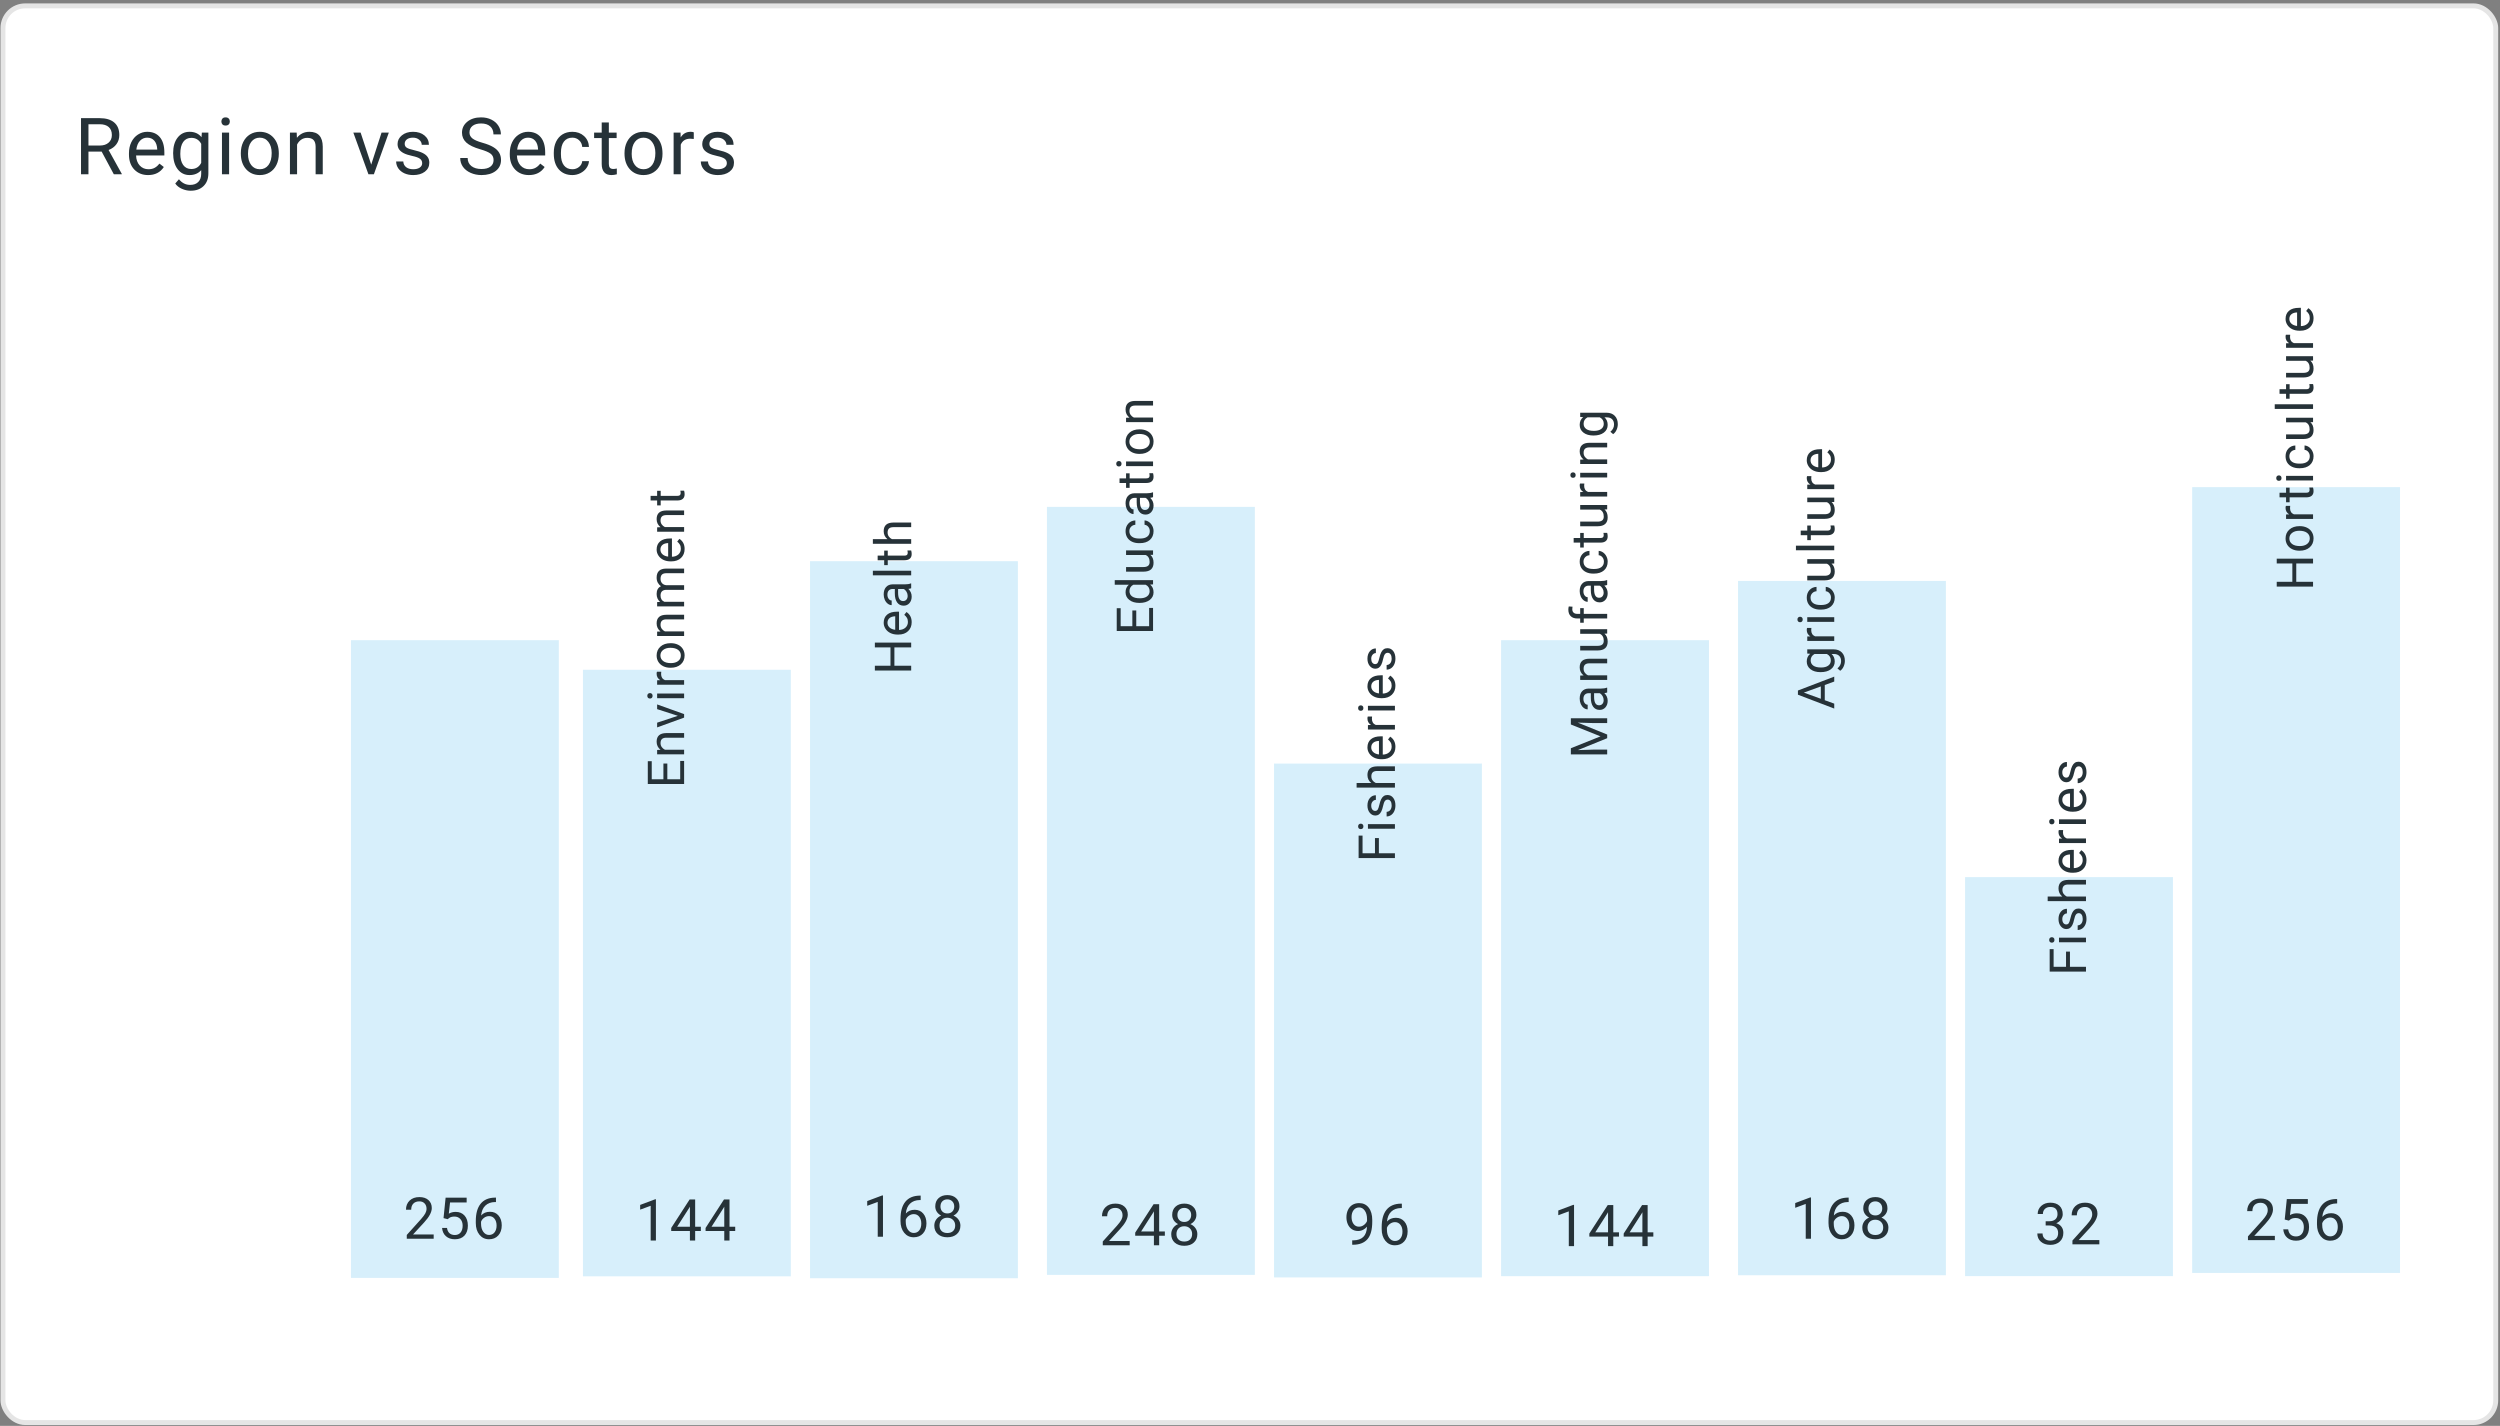 <svg width="661" height="377" viewBox="0 0 661 377" fill="none" xmlns="http://www.w3.org/2000/svg">
<rect x="0" y="0" width="661" height="377" fill="#808080" stroke="none"/>
<rect x="0.782" y="1.551" width="659.087" height="374.57" rx="5.873" fill="white" stroke="#E5E5E5" stroke-width="1.305"/>
<g opacity="0.16">
<rect x="92.793" y="169.26" width="54.962" height="168.614" fill="#0099E6"/>
</g>
<g opacity="0.16">
<rect x="154.134" y="177.09" width="54.962" height="160.372" fill="#0099E6"/>
</g>
<g opacity="0.16">
<rect x="214.17" y="148.377" width="54.962" height="189.586" fill="#0099E6"/>
</g>
<g opacity="0.16">
<rect x="276.816" y="134.021" width="54.962" height="203.064" fill="#0099E6"/>
</g>
<g opacity="0.16">
<rect x="336.852" y="201.887" width="54.962" height="135.862" fill="#0099E6"/>
</g>
<g opacity="0.16">
<rect x="396.887" y="169.26" width="54.962" height="168.158" fill="#0099E6"/>
</g>
<g opacity="0.16">
<rect x="459.533" y="153.598" width="54.962" height="183.576" fill="#0099E6"/>
</g>
<g opacity="0.16">
<rect x="519.568" y="231.904" width="54.962" height="105.507" fill="#0099E6"/>
</g>
<g opacity="0.16">
<rect x="579.604" y="128.799" width="54.962" height="207.768" fill="#0099E6"/>
</g>
<path d="M114.664 327.514H107.55V326.522L111.308 322.346C111.865 321.715 112.248 321.203 112.457 320.81C112.67 320.412 112.777 320.002 112.777 319.58C112.777 319.013 112.606 318.548 112.263 318.185C111.92 317.822 111.462 317.641 110.891 317.641C110.205 317.641 109.67 317.837 109.287 318.23C108.91 318.618 108.721 319.159 108.721 319.855H107.341C107.341 318.856 107.662 318.048 108.303 317.432C108.949 316.816 109.812 316.507 110.891 316.507C111.9 316.507 112.698 316.773 113.284 317.305C113.871 317.832 114.164 318.536 114.164 319.415C114.164 320.484 113.483 321.757 112.121 323.233L109.213 326.388H114.664V327.514ZM117.268 322.07L117.82 316.656H123.383V317.932H118.991L118.663 320.892C119.195 320.579 119.799 320.422 120.475 320.422C121.464 320.422 122.249 320.75 122.831 321.406C123.413 322.058 123.704 322.94 123.704 324.054C123.704 325.172 123.4 326.055 122.794 326.701C122.192 327.342 121.35 327.663 120.266 327.663C119.306 327.663 118.523 327.397 117.917 326.865C117.311 326.333 116.965 325.597 116.88 324.658H118.185C118.27 325.279 118.491 325.749 118.849 326.067C119.207 326.38 119.679 326.537 120.266 326.537C120.907 326.537 121.409 326.318 121.772 325.881C122.14 325.443 122.324 324.839 122.324 324.069C122.324 323.343 122.125 322.761 121.727 322.324C121.335 321.881 120.81 321.66 120.154 321.66C119.553 321.66 119.08 321.792 118.737 322.055L118.372 322.353L117.268 322.07ZM131.133 316.649V317.82H130.879C129.805 317.84 128.95 318.158 128.314 318.774C127.678 319.391 127.31 320.258 127.21 321.377C127.782 320.72 128.562 320.392 129.552 320.392C130.496 320.392 131.249 320.725 131.811 321.392C132.378 322.058 132.661 322.918 132.661 323.972C132.661 325.09 132.356 325.985 131.744 326.656C131.138 327.327 130.322 327.663 129.298 327.663C128.259 327.663 127.417 327.265 126.77 326.47C126.124 325.669 125.801 324.64 125.801 323.383V322.853C125.801 320.855 126.226 319.328 127.076 318.275C127.931 317.216 129.201 316.674 130.887 316.649H131.133ZM129.321 321.541C128.848 321.541 128.413 321.682 128.016 321.966C127.618 322.249 127.342 322.605 127.188 323.032V323.539C127.188 324.434 127.389 325.155 127.792 325.702C128.195 326.248 128.697 326.522 129.298 326.522C129.92 326.522 130.407 326.293 130.76 325.836C131.118 325.379 131.297 324.779 131.297 324.039C131.297 323.293 131.115 322.692 130.752 322.234C130.394 321.772 129.917 321.541 129.321 321.541Z" fill="#263238"/>
<path d="M173.425 328.004H172.038V318.81L169.256 319.831V318.578L173.208 317.094H173.425V328.004ZM183.799 324.357H185.305V325.483H183.799V328.004H182.412V325.483H177.468V324.671L182.33 317.147H183.799V324.357ZM179.034 324.357H182.412V319.033L182.248 319.332L179.034 324.357ZM192.884 324.357H194.39V325.483H192.884V328.004H191.497V325.483H186.553V324.671L191.415 317.147H192.884V324.357ZM188.119 324.357H191.497V319.033L191.333 319.332L188.119 324.357Z" fill="#263238"/>
<path d="M233.46 326.986H232.073V317.792L229.292 318.814V317.561L233.244 316.077H233.46V326.986ZM243.425 316.122V317.292H243.171C242.097 317.312 241.242 317.63 240.606 318.247C239.97 318.863 239.602 319.731 239.502 320.849C240.074 320.193 240.854 319.865 241.844 319.865C242.788 319.865 243.541 320.198 244.103 320.864C244.67 321.53 244.953 322.39 244.953 323.444C244.953 324.563 244.648 325.458 244.036 326.129C243.43 326.8 242.614 327.135 241.59 327.135C240.551 327.135 239.709 326.738 239.062 325.942C238.416 325.142 238.093 324.113 238.093 322.855V322.326C238.093 320.327 238.518 318.801 239.368 317.747C240.223 316.688 241.493 316.146 243.179 316.122H243.425ZM241.613 321.013C241.14 321.013 240.705 321.155 240.308 321.438C239.91 321.722 239.634 322.077 239.48 322.505V323.012C239.48 323.907 239.681 324.627 240.084 325.174C240.487 325.721 240.989 325.995 241.59 325.995C242.212 325.995 242.699 325.766 243.052 325.309C243.41 324.851 243.589 324.252 243.589 323.511C243.589 322.766 243.407 322.164 243.044 321.707C242.686 321.245 242.209 321.013 241.613 321.013ZM253.68 318.963C253.68 319.505 253.536 319.987 253.247 320.409C252.964 320.832 252.579 321.162 252.092 321.401C252.658 321.645 253.106 322 253.434 322.467C253.767 322.935 253.933 323.464 253.933 324.056C253.933 324.995 253.615 325.744 252.979 326.3C252.348 326.857 251.515 327.135 250.481 327.135C249.437 327.135 248.599 326.857 247.968 326.3C247.341 325.739 247.028 324.99 247.028 324.056C247.028 323.469 247.187 322.94 247.506 322.467C247.829 321.995 248.274 321.637 248.84 321.394C248.358 321.155 247.978 320.824 247.699 320.402C247.421 319.979 247.282 319.5 247.282 318.963C247.282 318.048 247.575 317.322 248.162 316.785C248.748 316.248 249.521 315.98 250.481 315.98C251.435 315.98 252.206 316.248 252.792 316.785C253.384 317.322 253.68 318.048 253.68 318.963ZM252.554 324.026C252.554 323.419 252.36 322.925 251.972 322.542C251.589 322.159 251.087 321.968 250.466 321.968C249.844 321.968 249.345 322.157 248.967 322.535C248.594 322.912 248.408 323.409 248.408 324.026C248.408 324.642 248.589 325.127 248.952 325.48C249.32 325.833 249.83 326.009 250.481 326.009C251.127 326.009 251.634 325.833 252.002 325.48C252.37 325.122 252.554 324.637 252.554 324.026ZM250.481 317.113C249.939 317.113 249.499 317.282 249.161 317.62C248.828 317.954 248.661 318.408 248.661 318.985C248.661 319.537 248.825 319.984 249.153 320.327C249.487 320.665 249.929 320.834 250.481 320.834C251.033 320.834 251.473 320.665 251.801 320.327C252.134 319.984 252.3 319.537 252.3 318.985C252.3 318.433 252.129 317.983 251.786 317.635C251.443 317.287 251.008 317.113 250.481 317.113Z" fill="#263238"/>
<path d="M298.686 329.24H291.572V328.248L295.331 324.073C295.887 323.441 296.27 322.929 296.479 322.536C296.693 322.139 296.8 321.729 296.8 321.306C296.8 320.739 296.628 320.275 296.285 319.912C295.942 319.549 295.485 319.367 294.913 319.367C294.227 319.367 293.693 319.564 293.31 319.956C292.932 320.344 292.743 320.886 292.743 321.582H291.364C291.364 320.583 291.684 319.775 292.326 319.159C292.972 318.542 293.834 318.234 294.913 318.234C295.922 318.234 296.72 318.5 297.307 319.032C297.893 319.559 298.187 320.262 298.187 321.142C298.187 322.211 297.506 323.484 296.143 324.96L293.235 328.114H298.686V329.24ZM306.481 325.594H307.987V326.72H306.481V329.24H305.094V326.72H300.15V325.907L305.012 318.383H306.481V325.594ZM301.716 325.594H305.094V320.27L304.93 320.568L301.716 325.594ZM316.326 321.217C316.326 321.758 316.182 322.241 315.893 322.663C315.61 323.086 315.225 323.416 314.737 323.655C315.304 323.899 315.752 324.254 316.08 324.721C316.413 325.189 316.579 325.718 316.579 326.31C316.579 327.249 316.261 327.997 315.625 328.554C314.994 329.111 314.161 329.389 313.127 329.389C312.083 329.389 311.245 329.111 310.614 328.554C309.987 327.992 309.674 327.244 309.674 326.31C309.674 325.723 309.833 325.194 310.152 324.721C310.475 324.249 310.92 323.891 311.486 323.648C311.004 323.409 310.624 323.078 310.345 322.656C310.067 322.233 309.928 321.754 309.928 321.217C309.928 320.302 310.221 319.576 310.808 319.039C311.394 318.502 312.167 318.234 313.127 318.234C314.081 318.234 314.852 318.502 315.438 319.039C316.03 319.576 316.326 320.302 316.326 321.217ZM315.2 326.28C315.2 325.673 315.006 325.179 314.618 324.796C314.235 324.413 313.733 324.222 313.112 324.222C312.49 324.222 311.991 324.411 311.613 324.788C311.24 325.166 311.054 325.663 311.054 326.28C311.054 326.896 311.235 327.381 311.598 327.734C311.966 328.087 312.476 328.263 313.127 328.263C313.773 328.263 314.28 328.087 314.648 327.734C315.016 327.376 315.2 326.891 315.2 326.28ZM313.127 319.367C312.585 319.367 312.145 319.536 311.807 319.874C311.474 320.207 311.307 320.662 311.307 321.239C311.307 321.791 311.471 322.238 311.799 322.581C312.133 322.919 312.575 323.088 313.127 323.088C313.679 323.088 314.119 322.919 314.447 322.581C314.78 322.238 314.946 321.791 314.946 321.239C314.946 320.687 314.775 320.237 314.432 319.889C314.089 319.541 313.654 319.367 313.127 319.367Z" fill="#263238"/>
<path d="M361.437 324.335C361.149 324.678 360.803 324.954 360.401 325.163C360.003 325.372 359.566 325.476 359.088 325.476C358.462 325.476 357.915 325.322 357.448 325.014C356.985 324.705 356.628 324.273 356.374 323.716C356.12 323.154 355.994 322.535 355.994 321.859C355.994 321.134 356.13 320.48 356.404 319.898C356.682 319.317 357.075 318.872 357.582 318.563C358.089 318.255 358.681 318.101 359.357 318.101C360.431 318.101 361.276 318.504 361.892 319.309C362.513 320.109 362.824 321.203 362.824 322.59V322.993C362.824 325.106 362.407 326.649 361.571 327.623C360.736 328.593 359.476 329.09 357.791 329.115H357.522V327.952H357.813C358.952 327.932 359.827 327.636 360.438 327.064C361.049 326.488 361.383 325.578 361.437 324.335ZM359.312 324.335C359.774 324.335 360.199 324.193 360.587 323.91C360.98 323.627 361.266 323.276 361.445 322.859V322.307C361.445 321.402 361.248 320.666 360.856 320.099C360.463 319.533 359.966 319.249 359.364 319.249C358.758 319.249 358.271 319.483 357.903 319.95C357.535 320.413 357.351 321.024 357.351 321.785C357.351 322.525 357.527 323.137 357.88 323.619C358.238 324.096 358.715 324.335 359.312 324.335ZM370.648 318.243V319.413H370.395C369.321 319.433 368.466 319.751 367.83 320.368C367.193 320.984 366.826 321.852 366.726 322.97C367.298 322.314 368.078 321.986 369.068 321.986C370.012 321.986 370.765 322.319 371.327 322.985C371.894 323.651 372.177 324.511 372.177 325.565C372.177 326.684 371.871 327.579 371.26 328.25C370.653 328.921 369.838 329.257 368.814 329.257C367.775 329.257 366.932 328.859 366.286 328.063C365.64 327.263 365.317 326.234 365.317 324.976V324.447C365.317 322.448 365.742 320.922 366.592 319.868C367.447 318.809 368.717 318.268 370.402 318.243H370.648ZM368.836 323.134C368.364 323.134 367.929 323.276 367.531 323.559C367.134 323.843 366.858 324.198 366.704 324.626V325.133C366.704 326.028 366.905 326.749 367.308 327.295C367.71 327.842 368.213 328.116 368.814 328.116C369.435 328.116 369.923 327.887 370.276 327.43C370.634 326.972 370.813 326.373 370.813 325.633C370.813 324.887 370.631 324.285 370.268 323.828C369.91 323.366 369.433 323.134 368.836 323.134Z" fill="#263238"/>
<path d="M416.177 329.479H414.79V320.284L412.009 321.306V320.053L415.961 318.569H416.177V329.479ZM426.552 325.832H428.058V326.958H426.552V329.479H425.165V326.958H420.221V326.145L425.083 318.621H426.552V325.832ZM421.787 325.832H425.165V320.508L425 320.806L421.787 325.832ZM435.636 325.832H437.142V326.958H435.636V329.479H434.249V326.958H429.305V326.145L434.167 318.621H435.636V325.832ZM430.871 325.832H434.249V320.508L434.085 320.806L430.871 325.832Z" fill="#263238"/>
<path d="M478.823 327.514H477.436V318.319L474.655 319.341V318.088L478.607 316.604H478.823V327.514ZM488.787 316.649V317.82H488.534C487.46 317.84 486.605 318.158 485.969 318.774C485.332 319.391 484.964 320.258 484.865 321.377C485.437 320.72 486.217 320.392 487.207 320.392C488.151 320.392 488.904 320.725 489.466 321.392C490.033 322.058 490.316 322.918 490.316 323.972C490.316 325.09 490.01 325.985 489.399 326.656C488.792 327.327 487.977 327.663 486.953 327.663C485.914 327.663 485.071 327.265 484.425 326.47C483.779 325.669 483.456 324.64 483.456 323.383V322.853C483.456 320.855 483.881 319.328 484.731 318.275C485.586 317.216 486.856 316.674 488.541 316.649H488.787ZM486.975 321.541C486.503 321.541 486.068 321.682 485.67 321.966C485.273 322.249 484.997 322.605 484.843 323.032V323.539C484.843 324.434 485.044 325.155 485.447 325.702C485.849 326.248 486.351 326.522 486.953 326.522C487.574 326.522 488.062 326.293 488.415 325.836C488.772 325.379 488.951 324.779 488.951 324.039C488.951 323.293 488.77 322.692 488.407 322.234C488.049 321.772 487.572 321.541 486.975 321.541ZM499.043 319.49C499.043 320.032 498.898 320.514 498.61 320.937C498.327 321.359 497.941 321.69 497.454 321.928C498.021 322.172 498.468 322.527 498.797 322.995C499.13 323.462 499.296 323.992 499.296 324.583C499.296 325.523 498.978 326.271 498.342 326.828C497.71 327.384 496.878 327.663 495.844 327.663C494.8 327.663 493.962 327.384 493.331 326.828C492.704 326.266 492.391 325.518 492.391 324.583C492.391 323.996 492.55 323.467 492.868 322.995C493.191 322.523 493.636 322.165 494.203 321.921C493.721 321.682 493.341 321.352 493.062 320.929C492.784 320.507 492.645 320.027 492.645 319.49C492.645 318.575 492.938 317.85 493.525 317.313C494.111 316.776 494.884 316.507 495.844 316.507C496.798 316.507 497.569 316.776 498.155 317.313C498.747 317.85 499.043 318.575 499.043 319.49ZM497.917 324.553C497.917 323.947 497.723 323.452 497.335 323.069C496.952 322.687 496.45 322.495 495.829 322.495C495.207 322.495 494.708 322.684 494.33 323.062C493.957 323.44 493.771 323.937 493.771 324.553C493.771 325.17 493.952 325.654 494.315 326.007C494.683 326.36 495.192 326.537 495.844 326.537C496.49 326.537 496.997 326.36 497.365 326.007C497.733 325.649 497.917 325.165 497.917 324.553ZM495.844 317.641C495.302 317.641 494.862 317.81 494.524 318.148C494.191 318.481 494.024 318.936 494.024 319.512C494.024 320.064 494.188 320.512 494.516 320.855C494.849 321.193 495.292 321.362 495.844 321.362C496.395 321.362 496.835 321.193 497.163 320.855C497.497 320.512 497.663 320.064 497.663 319.512C497.663 318.961 497.492 318.511 497.149 318.163C496.806 317.815 496.371 317.641 495.844 317.641Z" fill="#263238"/>
<path d="M540.873 322.894H541.909C542.561 322.884 543.073 322.713 543.446 322.38C543.818 322.047 544.005 321.597 544.005 321.03C544.005 319.758 543.371 319.121 542.103 319.121C541.507 319.121 541.03 319.293 540.672 319.636C540.319 319.974 540.142 320.424 540.142 320.985H538.763C538.763 320.125 539.076 319.412 539.702 318.845C540.334 318.274 541.134 317.988 542.103 317.988C543.127 317.988 543.93 318.259 544.512 318.801C545.094 319.342 545.384 320.096 545.384 321.06C545.384 321.532 545.23 321.99 544.922 322.432C544.619 322.875 544.204 323.205 543.677 323.424C544.273 323.613 544.733 323.926 545.056 324.363C545.384 324.801 545.548 325.335 545.548 325.967C545.548 326.941 545.23 327.714 544.594 328.286C543.958 328.857 543.13 329.143 542.111 329.143C541.092 329.143 540.262 328.867 539.62 328.316C538.984 327.764 538.666 327.035 538.666 326.131H540.053C540.053 326.702 540.239 327.16 540.612 327.503C540.985 327.846 541.484 328.017 542.111 328.017C542.777 328.017 543.287 327.843 543.639 327.495C543.992 327.147 544.169 326.648 544.169 325.996C544.169 325.365 543.975 324.88 543.587 324.542C543.2 324.204 542.64 324.03 541.909 324.02H540.873V322.894ZM555.065 328.994H547.952V328.002L551.71 323.827C552.267 323.195 552.649 322.683 552.858 322.29C553.072 321.893 553.179 321.483 553.179 321.06C553.179 320.493 553.007 320.028 552.664 319.666C552.321 319.303 551.864 319.121 551.292 319.121C550.606 319.121 550.072 319.318 549.689 319.71C549.311 320.098 549.122 320.64 549.122 321.336H547.743C547.743 320.337 548.063 319.529 548.705 318.912C549.351 318.296 550.213 317.988 551.292 317.988C552.301 317.988 553.099 318.254 553.686 318.786C554.273 319.313 554.566 320.016 554.566 320.896C554.566 321.965 553.885 323.237 552.523 324.714L549.614 327.868H555.065V328.994Z" fill="#263238"/>
<path d="M601.474 327.891H594.36V326.899L598.119 322.723C598.676 322.092 599.058 321.58 599.267 321.187C599.481 320.789 599.588 320.379 599.588 319.956C599.588 319.39 599.416 318.925 599.073 318.562C598.73 318.199 598.273 318.018 597.701 318.018C597.015 318.018 596.481 318.214 596.098 318.607C595.72 318.995 595.531 319.536 595.531 320.232H594.152C594.152 319.233 594.472 318.425 595.114 317.809C595.76 317.192 596.622 316.884 597.701 316.884C598.71 316.884 599.508 317.15 600.095 317.682C600.681 318.209 600.975 318.913 600.975 319.792C600.975 320.861 600.294 322.134 598.932 323.61L596.023 326.765H601.474V327.891ZM604.079 322.447L604.631 317.033H610.193V318.309H605.801L605.473 321.269C606.005 320.956 606.609 320.799 607.285 320.799C608.275 320.799 609.06 321.127 609.642 321.783C610.223 322.435 610.514 323.317 610.514 324.431C610.514 325.549 610.211 326.432 609.604 327.078C609.003 327.719 608.16 328.04 607.076 328.04C606.117 328.04 605.334 327.774 604.728 327.242C604.121 326.71 603.776 325.974 603.691 325.035H604.996C605.081 325.656 605.302 326.126 605.66 326.444C606.018 326.757 606.49 326.914 607.076 326.914C607.718 326.914 608.22 326.695 608.583 326.258C608.951 325.82 609.135 325.216 609.135 324.446C609.135 323.72 608.936 323.138 608.538 322.701C608.145 322.258 607.621 322.037 606.965 322.037C606.363 322.037 605.891 322.169 605.548 322.432L605.182 322.73L604.079 322.447ZM617.943 317.026V318.197H617.69C616.616 318.217 615.761 318.535 615.124 319.151C614.488 319.768 614.12 320.635 614.021 321.754C614.593 321.097 615.373 320.769 616.362 320.769C617.307 320.769 618.06 321.102 618.622 321.769C619.188 322.435 619.472 323.295 619.472 324.349C619.472 325.467 619.166 326.362 618.555 327.033C617.948 327.704 617.133 328.04 616.109 328.04C615.07 328.04 614.227 327.642 613.581 326.847C612.935 326.046 612.611 325.017 612.611 323.76V323.23C612.611 321.232 613.037 319.705 613.887 318.652C614.742 317.593 616.012 317.051 617.697 317.026H617.943ZM616.131 321.918C615.659 321.918 615.224 322.059 614.826 322.343C614.428 322.626 614.153 322.981 613.998 323.409V323.916C613.998 324.811 614.2 325.532 614.602 326.079C615.005 326.625 615.507 326.899 616.109 326.899C616.73 326.899 617.217 326.67 617.57 326.213C617.928 325.755 618.107 325.156 618.107 324.416C618.107 323.67 617.926 323.068 617.563 322.611C617.205 322.149 616.728 321.918 616.131 321.918Z" fill="#263238"/>
<path d="M26.875 40.078H23.388V46.084H21.42V31.238H26.334C28.006 31.238 29.291 31.619 30.189 32.38C31.093 33.142 31.545 34.249 31.545 35.704C31.545 36.629 31.293 37.434 30.79 38.121C30.294 38.807 29.601 39.321 28.71 39.66L32.197 45.962V46.084H30.097L26.875 40.078ZM23.388 38.478H26.395C27.368 38.478 28.139 38.226 28.71 37.723C29.288 37.22 29.577 36.547 29.577 35.704C29.577 34.786 29.302 34.083 28.751 33.594C28.207 33.104 27.419 32.856 26.385 32.849H23.388V38.478ZM39.154 46.288C37.659 46.288 36.442 45.798 35.504 44.82C34.566 43.834 34.097 42.519 34.097 40.874V40.527C34.097 39.433 34.304 38.457 34.719 37.601C35.14 36.737 35.725 36.065 36.473 35.582C37.227 35.092 38.043 34.848 38.92 34.848C40.354 34.848 41.469 35.32 42.264 36.265C43.059 37.21 43.457 38.562 43.457 40.323V41.108H35.983C36.011 42.196 36.327 43.076 36.931 43.749C37.543 44.415 38.318 44.748 39.256 44.748C39.922 44.748 40.487 44.612 40.949 44.34C41.411 44.069 41.816 43.708 42.162 43.26L43.314 44.157C42.39 45.578 41.003 46.288 39.154 46.288ZM38.92 36.398C38.158 36.398 37.52 36.676 37.003 37.234C36.486 37.784 36.167 38.559 36.044 39.558H41.571V39.416C41.517 38.457 41.258 37.716 40.796 37.193C40.334 36.663 39.708 36.398 38.92 36.398ZM45.775 40.476C45.775 38.756 46.173 37.39 46.968 36.377C47.763 35.358 48.817 34.848 50.129 34.848C51.475 34.848 52.525 35.324 53.279 36.275L53.371 35.052H55.094V45.819C55.094 47.246 54.669 48.371 53.82 49.194C52.977 50.016 51.842 50.428 50.414 50.428C49.619 50.428 48.841 50.258 48.079 49.918C47.318 49.578 46.737 49.112 46.336 48.521L47.315 47.389C48.123 48.388 49.112 48.888 50.282 48.888C51.199 48.888 51.913 48.63 52.423 48.113C52.94 47.596 53.198 46.869 53.198 45.931V44.983C52.443 45.853 51.413 46.288 50.108 46.288C48.817 46.288 47.77 45.768 46.968 44.728C46.173 43.688 45.775 42.271 45.775 40.476ZM47.672 40.69C47.672 41.934 47.926 42.913 48.436 43.627C48.946 44.334 49.66 44.687 50.577 44.687C51.767 44.687 52.641 44.147 53.198 43.066V38.029C52.62 36.975 51.753 36.449 50.598 36.449C49.68 36.449 48.963 36.805 48.446 37.519C47.93 38.233 47.672 39.29 47.672 40.69ZM60.573 46.084H58.687V35.052H60.573V46.084ZM58.534 32.125C58.534 31.819 58.626 31.561 58.809 31.35C58.999 31.14 59.278 31.034 59.645 31.034C60.012 31.034 60.291 31.14 60.481 31.35C60.672 31.561 60.767 31.819 60.767 32.125C60.767 32.431 60.672 32.686 60.481 32.89C60.291 33.094 60.012 33.196 59.645 33.196C59.278 33.196 58.999 33.094 58.809 32.89C58.626 32.686 58.534 32.431 58.534 32.125ZM63.676 40.466C63.676 39.385 63.887 38.413 64.308 37.55C64.736 36.686 65.328 36.02 66.082 35.551C66.844 35.082 67.71 34.848 68.682 34.848C70.185 34.848 71.398 35.368 72.322 36.408C73.254 37.448 73.719 38.831 73.719 40.558V40.69C73.719 41.764 73.512 42.729 73.097 43.586C72.689 44.436 72.102 45.098 71.333 45.574C70.572 46.05 69.695 46.288 68.703 46.288C67.207 46.288 65.994 45.768 65.063 44.728C64.138 43.688 63.676 42.311 63.676 40.598V40.466ZM65.572 40.69C65.572 41.914 65.855 42.896 66.419 43.637C66.99 44.378 67.751 44.748 68.703 44.748C69.661 44.748 70.422 44.374 70.987 43.627C71.551 42.872 71.833 41.819 71.833 40.466C71.833 39.256 71.544 38.277 70.966 37.529C70.395 36.775 69.634 36.398 68.682 36.398C67.751 36.398 67 36.768 66.429 37.509C65.858 38.25 65.572 39.31 65.572 40.69ZM78.443 35.052L78.505 36.438C79.347 35.378 80.449 34.848 81.808 34.848C84.14 34.848 85.316 36.163 85.336 38.794V46.084H83.45V38.783C83.443 37.988 83.259 37.4 82.899 37.02C82.546 36.639 81.992 36.449 81.237 36.449C80.625 36.449 80.088 36.612 79.626 36.938C79.164 37.264 78.804 37.693 78.545 38.223V46.084H76.659V35.052H78.443ZM98.149 43.525L100.882 35.052H102.809L98.853 46.084H97.415L93.418 35.052H95.345L98.149 43.525ZM111.622 43.158C111.622 42.648 111.428 42.254 111.04 41.975C110.66 41.689 109.99 41.445 109.032 41.241C108.08 41.037 107.322 40.792 106.758 40.507C106.201 40.221 105.786 39.881 105.514 39.487C105.249 39.093 105.116 38.624 105.116 38.08C105.116 37.176 105.497 36.411 106.258 35.786C107.027 35.16 108.005 34.848 109.195 34.848C110.446 34.848 111.458 35.171 112.233 35.816C113.015 36.462 113.406 37.288 113.406 38.294H111.509C111.509 37.777 111.289 37.332 110.847 36.958C110.412 36.584 109.861 36.398 109.195 36.398C108.508 36.398 107.971 36.547 107.584 36.846C107.196 37.145 107.003 37.536 107.003 38.019C107.003 38.474 107.183 38.817 107.543 39.049C107.903 39.28 108.553 39.501 109.491 39.711C110.435 39.922 111.2 40.173 111.785 40.466C112.369 40.758 112.801 41.112 113.08 41.526C113.365 41.934 113.508 42.434 113.508 43.025C113.508 44.011 113.114 44.803 112.325 45.401C111.537 45.992 110.514 46.288 109.256 46.288C108.372 46.288 107.591 46.132 106.911 45.819C106.231 45.506 105.698 45.071 105.31 44.514C104.929 43.95 104.739 43.341 104.739 42.689H106.625C106.659 43.321 106.911 43.824 107.38 44.198C107.856 44.565 108.481 44.748 109.256 44.748C109.97 44.748 110.541 44.605 110.969 44.32C111.404 44.028 111.622 43.64 111.622 43.158ZM126.963 39.467C125.284 38.984 124.061 38.393 123.293 37.693C122.531 36.986 122.151 36.115 122.151 35.082C122.151 33.913 122.616 32.948 123.548 32.187C124.486 31.418 125.702 31.034 127.198 31.034C128.217 31.034 129.125 31.231 129.92 31.626C130.722 32.02 131.341 32.564 131.776 33.257C132.218 33.95 132.439 34.708 132.439 35.531H130.471C130.471 34.634 130.185 33.93 129.614 33.42C129.043 32.904 128.238 32.645 127.198 32.645C126.233 32.645 125.478 32.859 124.934 33.288C124.397 33.709 124.129 34.297 124.129 35.052C124.129 35.657 124.384 36.17 124.894 36.591C125.41 37.006 126.284 37.387 127.514 37.733C128.751 38.08 129.716 38.464 130.41 38.885C131.11 39.3 131.626 39.786 131.96 40.343C132.299 40.901 132.469 41.557 132.469 42.311C132.469 43.514 132 44.48 131.062 45.207C130.124 45.928 128.87 46.288 127.3 46.288C126.28 46.288 125.329 46.094 124.445 45.707C123.561 45.312 122.878 44.776 122.395 44.096C121.92 43.416 121.682 42.644 121.682 41.781H123.65C123.65 42.678 123.979 43.389 124.639 43.912C125.305 44.429 126.192 44.687 127.3 44.687C128.333 44.687 129.125 44.476 129.676 44.055C130.226 43.633 130.501 43.059 130.501 42.332C130.501 41.604 130.247 41.044 129.737 40.649C129.227 40.248 128.302 39.854 126.963 39.467ZM139.844 46.288C138.349 46.288 137.132 45.798 136.194 44.82C135.256 43.834 134.787 42.519 134.787 40.874V40.527C134.787 39.433 134.994 38.457 135.409 37.601C135.831 36.737 136.415 36.065 137.163 35.582C137.917 35.092 138.733 34.848 139.61 34.848C141.044 34.848 142.159 35.32 142.954 36.265C143.75 37.21 144.147 38.562 144.147 40.323V41.108H136.673C136.701 42.196 137.017 43.076 137.622 43.749C138.233 44.415 139.008 44.748 139.946 44.748C140.613 44.748 141.177 44.612 141.639 44.34C142.101 44.069 142.506 43.708 142.852 43.26L144.005 44.157C143.08 45.578 141.693 46.288 139.844 46.288ZM139.61 36.398C138.849 36.398 138.21 36.676 137.693 37.234C137.176 37.784 136.857 38.559 136.735 39.558H142.261V39.416C142.207 38.457 141.948 37.716 141.486 37.193C141.024 36.663 140.398 36.398 139.61 36.398ZM151.339 44.748C152.012 44.748 152.6 44.544 153.103 44.136C153.606 43.729 153.885 43.219 153.939 42.607H155.723C155.689 43.239 155.472 43.841 155.071 44.412C154.67 44.983 154.133 45.438 153.46 45.778C152.794 46.118 152.087 46.288 151.339 46.288C149.837 46.288 148.64 45.788 147.75 44.789C146.866 43.783 146.424 42.41 146.424 40.67V40.354C146.424 39.28 146.621 38.325 147.016 37.489C147.41 36.652 147.974 36.003 148.708 35.541C149.449 35.079 150.323 34.848 151.329 34.848C152.566 34.848 153.592 35.218 154.408 35.959C155.231 36.7 155.669 37.662 155.723 38.845H153.939C153.885 38.131 153.613 37.546 153.123 37.091C152.641 36.629 152.042 36.398 151.329 36.398C150.37 36.398 149.626 36.744 149.096 37.438C148.572 38.124 148.311 39.12 148.311 40.425V40.782C148.311 42.053 148.572 43.032 149.096 43.718C149.619 44.405 150.367 44.748 151.339 44.748ZM160.978 32.38V35.052H163.037V36.51H160.978V43.351C160.978 43.793 161.069 44.126 161.253 44.351C161.437 44.568 161.749 44.677 162.191 44.677C162.409 44.677 162.708 44.636 163.088 44.554V46.084C162.592 46.22 162.109 46.288 161.64 46.288C160.798 46.288 160.162 46.033 159.734 45.523C159.305 45.013 159.091 44.289 159.091 43.351V36.51H157.083V35.052H159.091V32.38H160.978ZM165.121 40.466C165.121 39.385 165.331 38.413 165.753 37.55C166.181 36.686 166.772 36.02 167.527 35.551C168.288 35.082 169.155 34.848 170.127 34.848C171.629 34.848 172.843 35.368 173.767 36.408C174.698 37.448 175.164 38.831 175.164 40.558V40.69C175.164 41.764 174.957 42.729 174.542 43.586C174.134 44.436 173.546 45.098 172.778 45.574C172.017 46.05 171.14 46.288 170.147 46.288C168.652 46.288 167.439 45.768 166.507 44.728C165.583 43.688 165.121 42.311 165.121 40.598V40.466ZM167.017 40.69C167.017 41.914 167.299 42.896 167.863 43.637C168.434 44.378 169.196 44.748 170.147 44.748C171.106 44.748 171.867 44.374 172.431 43.627C172.996 42.872 173.278 41.819 173.278 40.466C173.278 39.256 172.989 38.277 172.411 37.529C171.84 36.775 171.079 36.398 170.127 36.398C169.196 36.398 168.445 36.768 167.874 37.509C167.303 38.25 167.017 39.31 167.017 40.69ZM183.436 36.744C183.151 36.697 182.842 36.673 182.509 36.673C181.271 36.673 180.432 37.2 179.99 38.253V46.084H178.104V35.052H179.939L179.97 36.326C180.588 35.34 181.465 34.848 182.6 34.848C182.967 34.848 183.246 34.895 183.436 34.99V36.744ZM192.178 43.158C192.178 42.648 191.984 42.254 191.597 41.975C191.216 41.689 190.546 41.445 189.588 41.241C188.636 41.037 187.878 40.792 187.314 40.507C186.757 40.221 186.342 39.881 186.07 39.487C185.805 39.093 185.673 38.624 185.673 38.08C185.673 37.176 186.053 36.411 186.815 35.786C187.583 35.16 188.562 34.848 189.751 34.848C191.002 34.848 192.015 35.171 192.79 35.816C193.571 36.462 193.962 37.288 193.962 38.294H192.066C192.066 37.777 191.845 37.332 191.403 36.958C190.968 36.584 190.417 36.398 189.751 36.398C189.065 36.398 188.528 36.547 188.14 36.846C187.753 37.145 187.559 37.536 187.559 38.019C187.559 38.474 187.739 38.817 188.099 39.049C188.46 39.28 189.109 39.501 190.047 39.711C190.992 39.922 191.756 40.173 192.341 40.466C192.926 40.758 193.357 41.112 193.636 41.526C193.921 41.934 194.064 42.434 194.064 43.025C194.064 44.011 193.67 44.803 192.881 45.401C192.093 45.992 191.07 46.288 189.812 46.288C188.929 46.288 188.147 46.132 187.467 45.819C186.787 45.506 186.254 45.071 185.866 44.514C185.486 43.95 185.295 43.341 185.295 42.689H187.182C187.216 43.321 187.467 43.824 187.936 44.198C188.412 44.565 189.037 44.748 189.812 44.748C190.526 44.748 191.097 44.605 191.525 44.32C191.96 44.028 192.178 43.64 192.178 43.158Z" fill="#263238"/>
<path d="M176.442 201.87L176.442 206.031L179.845 206.031L179.845 201.197L180.88 201.197L180.88 207.298L171.278 207.298L171.278 201.263L172.32 201.263L172.32 206.031L175.407 206.031L175.407 201.87L176.442 201.87ZM173.745 198.287L174.642 198.247C173.956 197.702 173.613 196.99 173.613 196.11C173.613 194.602 174.463 193.842 176.165 193.828L180.88 193.828L180.88 195.049L176.158 195.049C175.644 195.053 175.264 195.172 175.017 195.405C174.771 195.633 174.648 195.992 174.648 196.48C174.648 196.875 174.754 197.223 174.965 197.522C175.176 197.821 175.453 198.054 175.796 198.221L180.88 198.221L180.88 199.441L173.745 199.441L173.745 198.287ZM179.225 189.263L173.745 187.495L173.745 186.249L180.88 188.808L180.88 189.737L173.745 192.323L173.745 191.076L179.225 189.263ZM180.88 183.378L180.88 184.598L173.745 184.598L173.745 183.378L180.88 183.378ZM171.852 184.697C171.654 184.697 171.487 184.637 171.351 184.519C171.214 184.396 171.146 184.215 171.146 183.978C171.146 183.74 171.214 183.56 171.351 183.437C171.487 183.314 171.654 183.252 171.852 183.252C172.05 183.252 172.215 183.314 172.346 183.437C172.478 183.56 172.544 183.74 172.544 183.978C172.544 184.215 172.478 184.396 172.346 184.519C172.215 184.637 172.05 184.697 171.852 184.697ZM174.839 177.598C174.809 177.783 174.793 177.983 174.793 178.199C174.793 178.999 175.134 179.542 175.815 179.828L180.88 179.828L180.88 181.048L173.745 181.048L173.745 179.861L174.569 179.841C173.931 179.441 173.613 178.873 173.613 178.139C173.613 177.902 173.643 177.722 173.705 177.598L174.839 177.598ZM177.247 176.554C176.547 176.554 175.919 176.418 175.36 176.145C174.802 175.868 174.371 175.486 174.068 174.998C173.764 174.505 173.613 173.945 173.613 173.316C173.613 172.345 173.949 171.56 174.622 170.962C175.294 170.359 176.189 170.058 177.306 170.058L177.392 170.058C178.086 170.058 178.711 170.192 179.265 170.461C179.814 170.724 180.243 171.105 180.551 171.601C180.858 172.094 181.012 172.661 181.012 173.303C181.012 174.27 180.676 175.055 180.003 175.657C179.331 176.255 178.44 176.554 177.332 176.554L177.247 176.554ZM177.392 175.328C178.183 175.328 178.818 175.145 179.298 174.78C179.777 174.411 180.016 173.919 180.016 173.303C180.016 172.683 179.775 172.191 179.291 171.826C178.803 171.461 178.121 171.278 177.247 171.278C176.464 171.278 175.831 171.465 175.347 171.839C174.859 172.208 174.615 172.701 174.615 173.316C174.615 173.919 174.855 174.404 175.334 174.774C175.813 175.143 176.499 175.328 177.392 175.328ZM173.745 167.003L174.642 166.963C173.956 166.418 173.613 165.706 173.613 164.826C173.613 163.318 174.463 162.558 176.165 162.544L180.88 162.544L180.88 163.764L176.158 163.764C175.644 163.769 175.264 163.888 175.017 164.121C174.771 164.349 174.648 164.708 174.648 165.196C174.648 165.591 174.754 165.939 174.965 166.238C175.176 166.537 175.453 166.77 175.796 166.937L180.88 166.937L180.88 168.157L173.745 168.157L173.745 167.003ZM173.745 159.185L174.536 159.152C173.92 158.629 173.613 157.924 173.613 157.035C173.613 156.037 173.995 155.358 174.76 154.998C174.417 154.76 174.14 154.452 173.929 154.074C173.718 153.692 173.613 153.241 173.613 152.722C173.613 151.157 174.441 150.361 176.099 150.335L180.88 150.335L180.88 151.555L176.172 151.555C175.662 151.555 175.281 151.672 175.031 151.905C174.776 152.138 174.648 152.529 174.648 153.078C174.648 153.531 174.784 153.907 175.057 154.206C175.325 154.505 175.688 154.679 176.145 154.727L180.88 154.727L180.88 155.954L176.205 155.954C175.167 155.954 174.648 156.462 174.648 157.477C174.648 158.278 174.989 158.825 175.67 159.12L180.88 159.12L180.88 160.34L173.745 160.34L173.745 159.185ZM181.012 145.156C181.012 146.123 180.696 146.91 180.063 147.517C179.425 148.124 178.574 148.427 177.51 148.427L177.286 148.427C176.578 148.427 175.947 148.293 175.393 148.025C174.835 147.752 174.4 147.374 174.088 146.89C173.771 146.402 173.613 145.875 173.613 145.307C173.613 144.38 173.918 143.659 174.529 143.144C175.141 142.63 176.015 142.373 177.154 142.373L177.662 142.373L177.662 147.207C178.365 147.189 178.935 146.985 179.37 146.593C179.801 146.198 180.016 145.697 180.016 145.09C180.016 144.659 179.928 144.294 179.753 143.995C179.577 143.696 179.344 143.434 179.054 143.21L179.634 142.465C180.553 143.063 181.012 143.96 181.012 145.156ZM174.615 145.307C174.615 145.8 174.795 146.213 175.156 146.547C175.512 146.881 176.013 147.088 176.66 147.167L176.66 143.593L176.567 143.593C175.947 143.628 175.468 143.795 175.13 144.094C174.787 144.393 174.615 144.797 174.615 145.307ZM173.745 139.429L174.641 139.39C173.956 138.844 173.613 138.132 173.613 137.253C173.613 135.745 174.463 134.984 176.165 134.971L180.88 134.971L180.88 136.191L176.158 136.191C175.644 136.195 175.264 136.314 175.017 136.547C174.771 136.776 174.648 137.134 174.648 137.622C174.648 138.018 174.754 138.365 174.965 138.664C175.176 138.963 175.453 139.196 175.796 139.363L180.88 139.363L180.88 140.583L173.745 140.583L173.745 139.429ZM172.017 131.104L173.745 131.104L173.745 129.772L174.688 129.772L174.688 131.104L179.113 131.104C179.399 131.104 179.614 131.045 179.759 130.926C179.9 130.807 179.97 130.605 179.97 130.319C179.97 130.179 179.944 129.985 179.891 129.739L180.88 129.739C180.968 130.06 181.012 130.372 181.012 130.676C181.012 131.221 180.847 131.632 180.518 131.909C180.188 132.186 179.72 132.324 179.113 132.324L174.688 132.324L174.688 133.624L173.745 133.624L173.745 132.324L172.017 132.324L172.017 131.104Z" fill="#263238"/>
<path d="M240.916 169.9L240.916 171.173L236.478 171.173L236.478 176.014L240.916 176.014L240.916 177.28L231.314 177.28L231.314 176.014L235.442 176.014L235.442 171.173L231.314 171.173L231.314 169.9L240.916 169.9ZM241.048 164.51C241.048 165.477 240.731 166.264 240.098 166.871C239.461 167.478 238.61 167.781 237.546 167.781L237.322 167.781C236.614 167.781 235.983 167.647 235.429 167.379C234.871 167.106 234.435 166.728 234.123 166.244C233.807 165.756 233.648 165.229 233.648 164.662C233.648 163.734 233.954 163.013 234.565 162.498C235.176 161.984 236.051 161.727 237.19 161.727L237.698 161.727L237.698 166.561C238.401 166.543 238.97 166.339 239.406 165.948C239.837 165.552 240.052 165.051 240.052 164.444C240.052 164.013 239.964 163.648 239.788 163.349C239.612 163.05 239.379 162.789 239.089 162.564L239.67 161.819C240.588 162.417 241.048 163.314 241.048 164.51ZM234.651 164.662C234.651 165.154 234.831 165.567 235.192 165.901C235.548 166.236 236.049 166.442 236.695 166.521L236.695 162.947L236.603 162.947C235.983 162.982 235.504 163.149 235.165 163.448C234.822 163.747 234.651 164.152 234.651 164.662ZM240.916 155.532C240.775 155.602 240.525 155.66 240.164 155.704C240.753 156.271 241.048 156.948 241.048 157.735C241.048 158.438 240.85 159.016 240.454 159.469C240.054 159.918 239.549 160.142 238.938 160.142C238.194 160.142 237.619 159.861 237.21 159.298C236.796 158.731 236.59 157.935 236.59 156.91L236.59 155.723L236.029 155.723C235.603 155.723 235.264 155.851 235.013 156.106C234.758 156.361 234.631 156.737 234.631 157.234C234.631 157.669 234.741 158.034 234.961 158.328C235.181 158.623 235.447 158.77 235.759 158.77L235.759 159.997C235.403 159.997 235.06 159.872 234.73 159.621C234.396 159.366 234.132 159.023 233.939 158.592C233.745 158.157 233.648 157.68 233.648 157.161C233.648 156.339 233.855 155.695 234.268 155.229C234.677 154.763 235.242 154.521 235.963 154.503L239.247 154.503C239.903 154.503 240.424 154.42 240.81 154.253L240.916 154.253L240.916 155.532ZM239.986 157.557C239.986 157.174 239.887 156.811 239.689 156.469C239.491 156.126 239.234 155.877 238.918 155.723L237.454 155.723L237.454 156.68C237.454 158.174 237.891 158.922 238.766 158.922C239.149 158.922 239.448 158.794 239.663 158.539C239.878 158.284 239.986 157.957 239.986 157.557ZM240.916 150.894L240.916 152.114L230.786 152.114L230.786 150.894L240.916 150.894ZM232.052 146.908L233.78 146.908L233.78 145.576L234.723 145.576L234.723 146.908L239.149 146.908C239.434 146.908 239.65 146.849 239.795 146.73C239.936 146.611 240.006 146.409 240.006 146.123C240.006 145.983 239.98 145.789 239.927 145.543L240.916 145.543C241.004 145.864 241.048 146.176 241.048 146.479C241.048 147.025 240.883 147.436 240.553 147.713C240.224 147.99 239.755 148.128 239.149 148.128L234.723 148.128L234.723 149.427L233.78 149.427L233.78 148.128L232.052 148.128L232.052 146.908ZM234.644 142.553C233.98 142.013 233.648 141.309 233.648 140.443C233.648 138.935 234.499 138.174 236.201 138.161L240.916 138.161L240.916 139.381L236.194 139.381C235.68 139.386 235.299 139.504 235.053 139.737C234.807 139.966 234.684 140.324 234.684 140.812C234.684 141.208 234.789 141.555 235 141.854C235.211 142.153 235.488 142.386 235.831 142.553L240.916 142.553L240.916 143.773L230.786 143.773L230.786 142.553L234.644 142.553Z" fill="#263238"/>
<path d="M300.428 161.411L300.428 165.572L303.831 165.572L303.831 160.738L304.867 160.738L304.867 166.839L295.264 166.839L295.264 160.804L296.306 160.804L296.306 165.572L299.393 165.572L299.393 161.411L300.428 161.411ZM301.239 159.41C300.145 159.41 299.265 159.151 298.601 158.632C297.933 158.113 297.599 157.434 297.599 156.594C297.599 155.759 297.885 155.097 298.456 154.609L294.737 154.609L294.737 153.389L304.867 153.389L304.867 154.51L304.102 154.57C304.7 155.058 304.999 155.737 304.999 156.608C304.999 157.434 304.66 158.109 303.983 158.632C303.306 159.151 302.422 159.41 301.332 159.41L301.239 159.41ZM301.378 158.19C302.187 158.19 302.82 158.023 303.277 157.689C303.735 157.355 303.963 156.893 303.963 156.304C303.963 155.53 303.616 154.965 302.921 154.609L299.643 154.609C298.971 154.974 298.634 155.535 298.634 156.291C298.634 156.889 298.865 157.355 299.327 157.689C299.789 158.023 300.472 158.19 301.378 158.19ZM304.161 146.713C304.719 147.188 304.999 147.885 304.999 148.804C304.999 149.564 304.779 150.145 304.339 150.545C303.895 150.94 303.24 151.14 302.374 151.145L297.731 151.145L297.731 149.925L302.341 149.925C303.422 149.925 303.963 149.485 303.963 148.606C303.963 147.674 303.616 147.054 302.921 146.746L297.731 146.746L297.731 145.526L304.867 145.526L304.867 146.687L304.161 146.713ZM304.003 140.432C304.003 139.997 303.871 139.617 303.607 139.292C303.343 138.966 303.014 138.786 302.618 138.751L302.618 137.597C303.027 137.619 303.416 137.759 303.785 138.019C304.154 138.278 304.449 138.625 304.669 139.061C304.889 139.492 304.999 139.949 304.999 140.432C304.999 141.404 304.675 142.178 304.029 142.754C303.378 143.325 302.49 143.611 301.365 143.611L301.16 143.611C300.466 143.611 299.848 143.484 299.307 143.229C298.766 142.974 298.346 142.609 298.047 142.134C297.748 141.655 297.599 141.09 297.599 140.439C297.599 139.639 297.839 138.975 298.318 138.447C298.797 137.915 299.419 137.632 300.184 137.597L300.184 138.751C299.723 138.786 299.344 138.962 299.05 139.278C298.751 139.59 298.601 139.977 298.601 140.439C298.601 141.059 298.826 141.54 299.274 141.883C299.718 142.222 300.362 142.391 301.206 142.391L301.437 142.391C302.259 142.391 302.893 142.222 303.337 141.883C303.781 141.545 304.003 141.061 304.003 140.432ZM304.867 131.448C304.726 131.518 304.475 131.575 304.115 131.619C304.704 132.187 304.999 132.864 304.999 133.651C304.999 134.354 304.801 134.932 304.405 135.385C304.005 135.834 303.499 136.058 302.888 136.058C302.145 136.058 301.569 135.776 301.16 135.214C300.747 134.647 300.54 133.851 300.54 132.826L300.54 131.639L299.98 131.639C299.553 131.639 299.215 131.767 298.964 132.022C298.709 132.277 298.582 132.653 298.582 133.149C298.582 133.585 298.692 133.95 298.911 134.244C299.131 134.539 299.397 134.686 299.709 134.686L299.709 135.913C299.353 135.913 299.01 135.787 298.681 135.537C298.346 135.282 298.083 134.939 297.889 134.508C297.696 134.073 297.599 133.596 297.599 133.077C297.599 132.255 297.806 131.611 298.219 131.145C298.628 130.679 299.193 130.437 299.914 130.419L303.198 130.419C303.853 130.419 304.374 130.336 304.761 130.169L304.867 130.169L304.867 131.448ZM303.937 133.473C303.937 133.09 303.838 132.727 303.64 132.384C303.442 132.042 303.185 131.793 302.868 131.639L301.404 131.639L301.404 132.595C301.404 134.09 301.842 134.838 302.717 134.838C303.099 134.838 303.398 134.71 303.614 134.455C303.829 134.2 303.937 133.873 303.937 133.473ZM296.003 126.48L297.731 126.48L297.731 125.148L298.674 125.148L298.674 126.48L303.099 126.48C303.385 126.48 303.6 126.42 303.746 126.302C303.886 126.183 303.957 125.981 303.957 125.695C303.957 125.554 303.93 125.361 303.877 125.115L304.867 125.115C304.955 125.436 304.999 125.748 304.999 126.051C304.999 126.596 304.834 127.007 304.504 127.284C304.174 127.561 303.706 127.7 303.099 127.7L298.674 127.7L298.674 128.999L297.731 128.999L297.731 127.7L296.003 127.7L296.003 126.48ZM304.867 122.019L304.867 123.24L297.731 123.24L297.731 122.019L304.867 122.019ZM295.838 123.338C295.64 123.338 295.473 123.279 295.337 123.16C295.201 123.037 295.132 122.857 295.132 122.62C295.132 122.382 295.201 122.202 295.337 122.079C295.473 121.956 295.64 121.894 295.838 121.894C296.036 121.894 296.201 121.956 296.333 122.079C296.465 122.202 296.531 122.382 296.531 122.62C296.531 122.857 296.465 123.037 296.333 123.16C296.201 123.279 296.036 123.338 295.838 123.338ZM301.233 120.012C300.534 120.012 299.905 119.876 299.347 119.604C298.788 119.327 298.357 118.944 298.054 118.456C297.751 117.964 297.599 117.403 297.599 116.774C297.599 115.803 297.935 115.018 298.608 114.42C299.281 113.818 300.175 113.516 301.292 113.516L301.378 113.516C302.073 113.516 302.697 113.651 303.251 113.919C303.801 114.183 304.229 114.563 304.537 115.06C304.845 115.552 304.999 116.119 304.999 116.761C304.999 117.728 304.662 118.513 303.99 119.116C303.317 119.714 302.427 120.012 301.319 120.012L301.233 120.012ZM301.378 118.786C302.169 118.786 302.805 118.603 303.284 118.238C303.763 117.869 304.003 117.377 304.003 116.761C304.003 116.141 303.761 115.649 303.277 115.284C302.789 114.919 302.108 114.736 301.233 114.736C300.45 114.736 299.817 114.923 299.333 115.297C298.845 115.666 298.601 116.159 298.601 116.774C298.601 117.377 298.841 117.863 299.32 118.232C299.8 118.601 300.485 118.786 301.378 118.786ZM297.731 110.461L298.628 110.421C297.942 109.876 297.599 109.164 297.599 108.284C297.599 106.776 298.45 106.016 300.151 106.003L304.867 106.003L304.867 107.223L300.145 107.223C299.63 107.227 299.25 107.346 299.004 107.579C298.758 107.807 298.634 108.166 298.634 108.654C298.634 109.049 298.74 109.397 298.951 109.696C299.162 109.995 299.439 110.228 299.782 110.395L304.867 110.395L304.867 111.615L297.731 111.615L297.731 110.461Z" fill="#263238"/>
<path d="M364.577 221.58L364.577 225.609L368.818 225.609L368.818 226.876L359.216 226.876L359.216 220.927L360.258 220.927L360.258 225.609L363.542 225.609L363.542 221.58L364.577 221.58ZM368.818 217.904L368.818 219.124L361.682 219.124L361.682 217.904L368.818 217.904ZM359.789 219.223C359.591 219.223 359.424 219.164 359.288 219.045C359.152 218.922 359.084 218.742 359.084 218.505C359.084 218.267 359.152 218.087 359.288 217.964C359.424 217.841 359.591 217.779 359.789 217.779C359.987 217.779 360.152 217.841 360.284 217.964C360.416 218.087 360.482 218.267 360.482 218.505C360.482 218.742 360.416 218.922 360.284 219.045C360.152 219.164 359.987 219.223 359.789 219.223ZM366.925 211.419C366.595 211.419 366.34 211.545 366.16 211.795C365.975 212.042 365.817 212.475 365.685 213.095C365.553 213.71 365.395 214.2 365.21 214.565C365.026 214.926 364.806 215.194 364.551 215.37C364.296 215.541 363.993 215.627 363.641 215.627C363.056 215.627 362.561 215.381 362.157 214.888C361.752 214.392 361.55 213.758 361.55 212.989C361.55 212.18 361.759 211.525 362.177 211.024C362.594 210.518 363.129 210.265 363.779 210.265L363.779 211.492C363.445 211.492 363.157 211.635 362.915 211.921C362.674 212.202 362.553 212.558 362.553 212.989C362.553 213.433 362.649 213.78 362.843 214.031C363.036 214.282 363.289 214.407 363.601 214.407C363.896 214.407 364.118 214.29 364.267 214.057C364.417 213.824 364.56 213.404 364.696 212.798C364.832 212.187 364.995 211.692 365.184 211.314C365.373 210.936 365.602 210.657 365.87 210.476C366.134 210.292 366.457 210.199 366.839 210.199C367.477 210.199 367.989 210.454 368.376 210.964C368.759 211.474 368.95 212.136 368.95 212.949C368.95 213.521 368.849 214.027 368.646 214.466C368.444 214.906 368.163 215.251 367.802 215.502C367.437 215.748 367.044 215.871 366.622 215.871L366.622 214.651C367.031 214.629 367.356 214.466 367.598 214.163C367.835 213.855 367.954 213.451 367.954 212.949C367.954 212.488 367.862 212.118 367.677 211.841C367.488 211.56 367.237 211.419 366.925 211.419ZM362.546 207.018C361.882 206.478 361.55 205.774 361.55 204.908C361.55 203.4 362.401 202.639 364.102 202.626L368.818 202.626L368.818 203.846L364.096 203.846C363.581 203.851 363.201 203.969 362.955 204.202C362.709 204.431 362.586 204.789 362.586 205.277C362.586 205.673 362.691 206.02 362.902 206.319C363.113 206.618 363.39 206.851 363.733 207.018L368.818 207.018L368.818 208.238L358.688 208.238L358.688 207.018L362.546 207.018ZM368.95 197.467C368.95 198.434 368.633 199.221 368 199.828C367.363 200.434 366.512 200.738 365.448 200.738L365.224 200.738C364.516 200.738 363.885 200.604 363.331 200.336C362.772 200.063 362.337 199.685 362.025 199.201C361.708 198.713 361.55 198.186 361.55 197.618C361.55 196.691 361.856 195.97 362.467 195.455C363.078 194.941 363.953 194.684 365.092 194.684L365.6 194.684L365.6 199.518C366.303 199.5 366.872 199.296 367.308 198.904C367.738 198.509 367.954 198.008 367.954 197.401C367.954 196.97 367.866 196.605 367.69 196.306C367.514 196.007 367.281 195.745 366.991 195.521L367.571 194.776C368.49 195.374 368.95 196.271 368.95 197.467ZM362.553 197.618C362.553 198.111 362.733 198.524 363.093 198.858C363.45 199.192 363.951 199.399 364.597 199.478L364.597 195.904L364.505 195.904C363.885 195.939 363.406 196.106 363.067 196.405C362.724 196.704 362.553 197.108 362.553 197.618ZM362.777 189.445C362.746 189.63 362.731 189.83 362.731 190.045C362.731 190.845 363.071 191.388 363.753 191.674L368.818 191.674L368.818 192.894L361.682 192.894L361.682 191.707L362.506 191.687C361.869 191.287 361.55 190.72 361.55 189.986C361.55 189.748 361.581 189.568 361.643 189.445L362.777 189.445ZM368.818 186.62L368.818 187.84L361.682 187.84L361.682 186.62L368.818 186.62ZM359.789 187.939C359.591 187.939 359.424 187.88 359.288 187.761C359.152 187.638 359.084 187.458 359.084 187.22C359.084 186.983 359.152 186.803 359.288 186.68C359.424 186.557 359.591 186.495 359.789 186.495C359.987 186.495 360.152 186.557 360.284 186.68C360.416 186.803 360.482 186.983 360.482 187.22C360.482 187.458 360.416 187.638 360.284 187.761C360.152 187.88 359.987 187.939 359.789 187.939ZM368.95 181.329C368.95 182.296 368.633 183.083 368 183.69C367.363 184.297 366.512 184.6 365.448 184.6L365.224 184.6C364.516 184.6 363.885 184.466 363.331 184.198C362.772 183.925 362.337 183.547 362.025 183.064C361.708 182.575 361.55 182.048 361.55 181.481C361.55 180.553 361.856 179.832 362.467 179.318C363.078 178.803 363.953 178.546 365.092 178.546L365.6 178.546L365.6 183.38C366.303 183.362 366.872 183.158 367.308 182.767C367.738 182.371 367.954 181.87 367.954 181.263C367.954 180.832 367.866 180.467 367.69 180.168C367.514 179.869 367.281 179.608 366.991 179.384L367.571 178.638C368.49 179.236 368.95 180.133 368.95 181.329ZM362.553 181.481C362.553 181.973 362.733 182.386 363.093 182.721C363.45 183.055 363.951 183.261 364.597 183.341L364.597 179.766L364.505 179.766C363.885 179.801 363.406 179.968 363.067 180.267C362.724 180.566 362.553 180.971 362.553 181.481ZM366.925 172.602C366.595 172.602 366.34 172.727 366.16 172.978C365.975 173.224 365.817 173.657 365.685 174.277C365.553 174.892 365.395 175.383 365.21 175.748C365.026 176.108 364.806 176.376 364.551 176.552C364.296 176.724 363.993 176.809 363.641 176.809C363.056 176.809 362.561 176.563 362.157 176.071C361.752 175.574 361.55 174.941 361.55 174.171C361.55 173.362 361.759 172.707 362.177 172.206C362.594 171.7 363.129 171.448 363.779 171.448L363.779 172.674C363.445 172.674 363.157 172.817 362.915 173.103C362.674 173.384 362.553 173.74 362.553 174.171C362.553 174.615 362.649 174.963 362.843 175.213C363.036 175.464 363.289 175.589 363.601 175.589C363.896 175.589 364.118 175.473 364.267 175.24C364.417 175.007 364.56 174.587 364.696 173.98C364.832 173.369 364.995 172.874 365.184 172.496C365.373 172.118 365.602 171.839 365.87 171.659C366.134 171.474 366.457 171.382 366.839 171.382C367.477 171.382 367.989 171.637 368.376 172.147C368.759 172.657 368.95 173.318 368.95 174.132C368.95 174.703 368.849 175.209 368.646 175.649C368.444 176.088 368.163 176.433 367.802 176.684C367.437 176.93 367.044 177.053 366.622 177.053L366.622 175.833C367.031 175.811 367.356 175.649 367.598 175.345C367.835 175.037 367.954 174.633 367.954 174.132C367.954 173.67 367.862 173.301 367.677 173.024C367.488 172.742 367.237 172.602 366.925 172.602Z" fill="#263238"/>
<path d="M415.336 197.832L423.171 194.693L415.336 191.553L415.336 189.911L424.938 189.911L424.938 191.178L421.199 191.178L417.163 191.059L424.938 194.211L424.938 195.181L417.183 198.327L421.199 198.201L424.938 198.201L424.938 199.467L415.336 199.467L415.336 197.832ZM424.938 183.09C424.798 183.16 424.547 183.217 424.186 183.261C424.776 183.829 425.07 184.506 425.07 185.293C425.07 185.996 424.872 186.574 424.477 187.027C424.076 187.476 423.571 187.7 422.96 187.7C422.217 187.7 421.641 187.419 421.232 186.856C420.819 186.289 420.612 185.493 420.612 184.468L420.612 183.281L420.051 183.281C419.625 183.281 419.286 183.409 419.036 183.664C418.781 183.919 418.653 184.295 418.653 184.791C418.653 185.227 418.763 185.592 418.983 185.886C419.203 186.181 419.469 186.328 419.781 186.328L419.781 187.555C419.425 187.555 419.082 187.429 418.752 187.179C418.418 186.924 418.154 186.581 417.961 186.15C417.767 185.715 417.671 185.238 417.671 184.719C417.671 183.897 417.877 183.253 418.29 182.787C418.699 182.321 419.264 182.079 419.985 182.061L423.27 182.061C423.925 182.061 424.446 181.978 424.833 181.811L424.938 181.811L424.938 183.09ZM424.008 185.115C424.008 184.732 423.909 184.369 423.712 184.026C423.514 183.684 423.257 183.435 422.94 183.281L421.476 183.281L421.476 184.238C421.476 185.732 421.913 186.48 422.788 186.48C423.171 186.48 423.47 186.352 423.685 186.097C423.901 185.842 424.008 185.515 424.008 185.115ZM417.802 178.623L418.699 178.583C418.013 178.038 417.671 177.326 417.671 176.447C417.671 174.939 418.521 174.178 420.223 174.165L424.938 174.165L424.938 175.385L420.216 175.385C419.702 175.389 419.321 175.508 419.075 175.741C418.829 175.97 418.706 176.328 418.706 176.816C418.706 177.212 418.811 177.559 419.023 177.858C419.234 178.157 419.511 178.39 419.853 178.557L424.938 178.557L424.938 179.777L417.802 179.777L417.802 178.623ZM424.233 167.548C424.791 168.023 425.07 168.72 425.07 169.639C425.07 170.399 424.85 170.98 424.411 171.38C423.967 171.775 423.311 171.975 422.445 171.98L417.802 171.98L417.802 170.76L422.412 170.76C423.494 170.76 424.035 170.32 424.035 169.441C424.035 168.509 423.687 167.889 422.993 167.581L417.802 167.581L417.802 166.361L424.938 166.361L424.938 167.522L424.233 167.548ZM424.938 163.529L418.746 163.529L418.746 164.657L417.802 164.657L417.802 163.529L417.07 163.529C416.305 163.529 415.714 163.325 415.296 162.916C414.879 162.507 414.67 161.929 414.67 161.182C414.67 160.9 414.707 160.621 414.782 160.344L415.771 160.41C415.732 160.617 415.712 160.837 415.712 161.07C415.712 161.465 415.828 161.771 416.061 161.986C416.29 162.202 416.62 162.309 417.051 162.309L417.802 162.309L417.802 160.786L418.746 160.786L418.746 162.309L424.938 162.309L424.938 163.529ZM424.938 154.657C424.798 154.727 424.547 154.785 424.186 154.829C424.776 155.396 425.07 156.073 425.07 156.86C425.07 157.563 424.872 158.141 424.477 158.594C424.076 159.043 423.571 159.267 422.96 159.267C422.217 159.267 421.641 158.986 421.232 158.423C420.819 157.856 420.612 157.06 420.612 156.035L420.612 154.848L420.051 154.848C419.625 154.848 419.286 154.976 419.036 155.231C418.781 155.486 418.653 155.862 418.653 156.359C418.653 156.794 418.763 157.159 418.983 157.453C419.203 157.748 419.469 157.895 419.781 157.895L419.781 159.122C419.425 159.122 419.082 158.997 418.752 158.746C418.418 158.491 418.154 158.148 417.961 157.717C417.767 157.282 417.671 156.805 417.671 156.286C417.671 155.464 417.877 154.82 418.29 154.354C418.699 153.888 419.264 153.646 419.985 153.628L423.27 153.628C423.925 153.628 424.446 153.545 424.833 153.378L424.938 153.378L424.938 154.657ZM424.008 156.682C424.008 156.299 423.909 155.937 423.712 155.594C423.514 155.251 423.257 155.002 422.94 154.848L421.476 154.848L421.476 155.805C421.476 157.299 421.913 158.047 422.788 158.047C423.171 158.047 423.47 157.919 423.685 157.664C423.901 157.409 424.008 157.082 424.008 156.682ZM424.074 148.482C424.074 148.047 423.942 147.666 423.679 147.341C423.415 147.016 423.085 146.836 422.689 146.8L422.689 145.646C423.098 145.668 423.487 145.809 423.857 146.068C424.226 146.328 424.521 146.675 424.74 147.11C424.96 147.541 425.07 147.998 425.07 148.482C425.07 149.454 424.747 150.228 424.101 150.804C423.45 151.375 422.562 151.661 421.436 151.661L421.232 151.661C420.537 151.661 419.919 151.533 419.379 151.278C418.838 151.023 418.418 150.658 418.119 150.184C417.82 149.704 417.671 149.139 417.671 148.489C417.671 147.688 417.91 147.025 418.389 146.497C418.869 145.965 419.491 145.681 420.256 145.646L420.256 146.8C419.794 146.836 419.416 147.011 419.121 147.328C418.822 147.64 418.673 148.027 418.673 148.489C418.673 149.109 418.897 149.59 419.346 149.933C419.79 150.272 420.434 150.441 421.278 150.441L421.509 150.441C422.331 150.441 422.964 150.272 423.408 149.933C423.852 149.594 424.074 149.111 424.074 148.482ZM416.075 142.248L417.802 142.248L417.802 140.915L418.746 140.915L418.746 142.248L423.171 142.248C423.457 142.248 423.672 142.188 423.817 142.07C423.958 141.951 424.028 141.749 424.028 141.463C424.028 141.322 424.002 141.129 423.949 140.883L424.938 140.883C425.026 141.203 425.07 141.516 425.07 141.819C425.07 142.364 424.905 142.775 424.576 143.052C424.246 143.329 423.778 143.468 423.171 143.468L418.746 143.468L418.746 144.767L417.802 144.767L417.802 143.468L416.075 143.468L416.075 142.248ZM424.233 134.707C424.791 135.182 425.07 135.879 425.07 136.798C425.07 137.559 424.85 138.139 424.411 138.539C423.967 138.935 423.311 139.135 422.445 139.139L417.802 139.139L417.802 137.919L422.412 137.919C423.494 137.919 424.035 137.48 424.035 136.6C424.035 135.668 423.687 135.048 422.993 134.74L417.802 134.74L417.802 133.52L424.938 133.52L424.938 134.681L424.233 134.707ZM418.897 127.84C418.866 128.025 418.851 128.225 418.851 128.44C418.851 129.24 419.192 129.783 419.873 130.069L424.938 130.069L424.938 131.289L417.802 131.289L417.802 130.102L418.627 130.082C417.989 129.682 417.671 129.115 417.671 128.381C417.671 128.143 417.701 127.963 417.763 127.84L418.897 127.84ZM424.938 125.015L424.938 126.235L417.802 126.235L417.802 125.015L424.938 125.015ZM415.91 126.334C415.712 126.334 415.545 126.275 415.408 126.156C415.272 126.033 415.204 125.853 415.204 125.615C415.204 125.378 415.272 125.198 415.408 125.075C415.545 124.951 415.712 124.89 415.91 124.89C416.108 124.89 416.272 124.951 416.404 125.075C416.536 125.198 416.602 125.378 416.602 125.615C416.602 125.853 416.536 126.033 416.404 126.156C416.272 126.275 416.108 126.334 415.91 126.334ZM417.802 121.531L418.699 121.491C418.013 120.946 417.671 120.234 417.671 119.355C417.671 117.847 418.521 117.086 420.223 117.073L424.938 117.073L424.938 118.293L420.216 118.293C419.702 118.297 419.321 118.416 419.075 118.649C418.829 118.878 418.706 119.236 418.706 119.724C418.706 120.12 418.811 120.467 419.023 120.766C419.234 121.065 419.511 121.298 419.853 121.465L424.938 121.465L424.938 122.685L417.802 122.685L417.802 121.531ZM421.311 115.151C420.199 115.151 419.315 114.894 418.66 114.38C418 113.865 417.671 113.184 417.671 112.335C417.671 111.465 417.978 110.786 418.594 110.298L417.802 110.238L417.802 109.124L424.767 109.124C425.69 109.124 426.418 109.398 426.95 109.948C427.482 110.493 427.748 111.227 427.748 112.151C427.748 112.665 427.638 113.169 427.418 113.661C427.198 114.153 426.897 114.529 426.514 114.789L425.782 114.156C426.429 113.632 426.752 112.993 426.752 112.236C426.752 111.643 426.585 111.181 426.251 110.852C425.916 110.517 425.446 110.35 424.839 110.35L424.226 110.35C424.789 110.838 425.07 111.504 425.07 112.349C425.07 113.184 424.734 113.861 424.061 114.38C423.388 114.894 422.472 115.151 421.311 115.151ZM421.449 113.925C422.254 113.925 422.887 113.76 423.349 113.43C423.806 113.1 424.035 112.639 424.035 112.045C424.035 111.276 423.685 110.711 422.986 110.35L419.728 110.35C419.047 110.724 418.706 111.285 418.706 112.032C418.706 112.626 418.937 113.089 419.398 113.424C419.86 113.758 420.544 113.925 421.449 113.925Z" fill="#263238"/>
<path d="M482.468 181.114L482.468 185.137L484.974 186.041L484.974 187.347L475.372 183.68L475.372 182.572L484.974 178.898L484.974 180.198L482.468 181.114ZM481.426 184.755L481.426 181.49L476.935 183.126L481.426 184.755ZM481.347 177.716C480.234 177.716 479.351 177.459 478.695 176.944C478.036 176.43 477.706 175.748 477.706 174.9C477.706 174.029 478.014 173.35 478.629 172.862L477.838 172.803L477.838 171.688L484.802 171.688C485.726 171.688 486.453 171.963 486.985 172.512C487.517 173.058 487.783 173.792 487.783 174.715C487.783 175.229 487.673 175.733 487.454 176.225C487.234 176.718 486.933 177.094 486.55 177.353L485.818 176.72C486.464 176.197 486.788 175.557 486.788 174.801C486.788 174.207 486.62 173.746 486.286 173.416C485.952 173.082 485.482 172.915 484.875 172.915L484.262 172.915C484.824 173.403 485.106 174.069 485.106 174.913C485.106 175.748 484.769 176.425 484.097 176.944C483.424 177.459 482.507 177.716 481.347 177.716ZM481.485 176.489C482.29 176.489 482.923 176.324 483.384 175.994C483.842 175.665 484.07 175.203 484.07 174.61C484.07 173.84 483.721 173.275 483.022 172.915L479.764 172.915C479.082 173.288 478.742 173.849 478.742 174.596C478.742 175.19 478.972 175.654 479.434 175.988C479.896 176.322 480.579 176.489 481.485 176.489ZM478.933 166.021C478.902 166.205 478.887 166.405 478.887 166.621C478.887 167.421 479.227 167.964 479.909 168.25L484.974 168.25L484.974 169.47L477.838 169.47L477.838 168.283L478.662 168.263C478.025 167.863 477.706 167.296 477.706 166.562C477.706 166.324 477.737 166.144 477.799 166.021L478.933 166.021ZM484.974 163.196L484.974 164.416L477.838 164.416L477.838 163.196L484.974 163.196ZM475.945 164.515C475.747 164.515 475.58 164.456 475.444 164.337C475.308 164.214 475.24 164.034 475.24 163.796C475.24 163.559 475.308 163.378 475.444 163.255C475.58 163.132 475.747 163.071 475.945 163.071C476.143 163.071 476.308 163.132 476.44 163.255C476.572 163.378 476.638 163.559 476.638 163.796C476.638 164.034 476.572 164.214 476.44 164.337C476.308 164.456 476.143 164.515 475.945 164.515ZM484.11 158.004C484.11 157.568 483.978 157.188 483.714 156.863C483.45 156.537 483.121 156.357 482.725 156.322L482.725 155.168C483.134 155.19 483.523 155.33 483.892 155.59C484.262 155.849 484.556 156.197 484.776 156.632C484.996 157.063 485.106 157.52 485.106 158.004C485.106 158.975 484.783 159.749 484.136 160.325C483.486 160.897 482.597 161.182 481.472 161.182L481.267 161.182C480.573 161.182 479.955 161.055 479.414 160.8C478.874 160.545 478.454 160.18 478.155 159.705C477.856 159.226 477.706 158.661 477.706 158.01C477.706 157.21 477.946 156.546 478.425 156.018C478.904 155.487 479.526 155.203 480.291 155.168L480.291 156.322C479.83 156.357 479.452 156.533 479.157 156.849C478.858 157.162 478.709 157.549 478.709 158.01C478.709 158.63 478.933 159.112 479.381 159.454C479.825 159.793 480.469 159.962 481.314 159.962L481.544 159.962C482.367 159.962 483 159.793 483.444 159.454C483.888 159.116 484.11 158.632 484.11 158.004ZM484.268 149.019C484.827 149.494 485.106 150.191 485.106 151.11C485.106 151.87 484.886 152.451 484.446 152.851C484.002 153.246 483.347 153.447 482.481 153.451L477.838 153.451L477.838 152.231L482.448 152.231C483.53 152.231 484.07 151.791 484.07 150.912C484.07 149.98 483.723 149.36 483.028 149.052L477.838 149.052L477.838 147.832L484.974 147.832L484.974 148.993L484.268 149.019ZM484.974 144.275L484.974 145.495L474.844 145.495L474.844 144.275L484.974 144.275ZM476.11 140.29L477.838 140.29L477.838 138.958L478.781 138.958L478.781 140.29L483.206 140.29C483.492 140.29 483.708 140.23 483.853 140.112C483.993 139.993 484.064 139.791 484.064 139.505C484.064 139.364 484.037 139.171 483.985 138.925L484.974 138.925C485.062 139.245 485.106 139.558 485.106 139.861C485.106 140.406 484.941 140.817 484.611 141.094C484.281 141.371 483.813 141.51 483.206 141.51L478.781 141.51L478.781 142.809L477.838 142.809L477.838 141.51L476.11 141.51L476.11 140.29ZM484.268 132.749C484.827 133.224 485.106 133.921 485.106 134.84C485.106 135.601 484.886 136.181 484.446 136.581C484.002 136.977 483.347 137.177 482.481 137.181L477.838 137.181L477.838 135.961L482.448 135.961C483.53 135.961 484.07 135.522 484.07 134.642C484.07 133.71 483.723 133.09 483.028 132.782L477.838 132.782L477.838 131.562L484.974 131.562L484.974 132.723L484.268 132.749ZM478.933 125.882C478.902 126.067 478.887 126.267 478.887 126.482C478.887 127.282 479.227 127.825 479.909 128.111L484.974 128.111L484.974 129.331L477.838 129.331L477.838 128.144L478.662 128.124C478.025 127.724 477.706 127.157 477.706 126.423C477.706 126.185 477.737 126.005 477.799 125.882L478.933 125.882ZM485.106 121.554C485.106 122.521 484.789 123.308 484.156 123.915C483.519 124.521 482.668 124.825 481.604 124.825L481.38 124.825C480.672 124.825 480.041 124.691 479.487 124.422C478.928 124.15 478.493 123.772 478.181 123.288C477.864 122.8 477.706 122.272 477.706 121.705C477.706 120.778 478.012 120.056 478.623 119.542C479.234 119.028 480.109 118.77 481.248 118.77L481.756 118.77L481.756 123.605C482.459 123.587 483.028 123.383 483.464 122.991C483.894 122.596 484.11 122.094 484.11 121.488C484.11 121.057 484.022 120.692 483.846 120.393C483.67 120.094 483.437 119.832 483.147 119.608L483.727 118.863C484.646 119.461 485.106 120.358 485.106 121.554ZM478.709 121.705C478.709 122.198 478.889 122.611 479.249 122.945C479.606 123.279 480.107 123.486 480.753 123.565L480.753 119.991L480.661 119.991C480.041 120.026 479.562 120.193 479.223 120.492C478.88 120.791 478.709 121.195 478.709 121.705Z" fill="#263238"/>
<path d="M547.295 251.597L547.295 255.627L551.535 255.627L551.535 256.893L541.933 256.893L541.933 250.945L542.975 250.945L542.975 255.627L546.259 255.627L546.259 251.597L547.295 251.597ZM551.535 247.922L551.535 249.142L544.399 249.142L544.399 247.922L551.535 247.922ZM542.507 249.241C542.309 249.241 542.142 249.182 542.005 249.063C541.869 248.94 541.801 248.76 541.801 248.522C541.801 248.285 541.869 248.104 542.005 247.981C542.142 247.858 542.309 247.797 542.507 247.797C542.704 247.797 542.869 247.858 543.001 247.981C543.133 248.104 543.199 248.285 543.199 248.522C543.199 248.76 543.133 248.94 543.001 249.063C542.869 249.182 542.704 249.241 542.507 249.241ZM549.642 241.437C549.313 241.437 549.058 241.562 548.877 241.813C548.693 242.059 548.534 242.492 548.403 243.112C548.271 243.728 548.112 244.218 547.928 244.583C547.743 244.943 547.523 245.211 547.268 245.387C547.013 245.559 546.71 245.645 546.358 245.645C545.773 245.645 545.279 245.398 544.874 244.906C544.47 244.409 544.267 243.776 544.267 243.007C544.267 242.198 544.476 241.542 544.894 241.041C545.312 240.536 545.846 240.283 546.497 240.283L546.497 241.509C546.162 241.509 545.874 241.652 545.633 241.938C545.391 242.22 545.27 242.576 545.27 243.007C545.27 243.451 545.367 243.798 545.56 244.049C545.754 244.299 546.006 244.424 546.319 244.424C546.613 244.424 546.835 244.308 546.985 244.075C547.134 243.842 547.277 243.422 547.413 242.815C547.55 242.204 547.712 241.71 547.901 241.331C548.09 240.953 548.319 240.674 548.587 240.494C548.851 240.309 549.174 240.217 549.557 240.217C550.194 240.217 550.706 240.472 551.093 240.982C551.476 241.492 551.667 242.154 551.667 242.967C551.667 243.539 551.566 244.044 551.364 244.484C551.161 244.924 550.88 245.269 550.52 245.519C550.155 245.765 549.761 245.889 549.339 245.889L549.339 244.669C549.748 244.647 550.073 244.484 550.315 244.18C550.553 243.873 550.671 243.468 550.671 242.967C550.671 242.505 550.579 242.136 550.394 241.859C550.205 241.578 549.955 241.437 549.642 241.437ZM545.263 237.036C544.599 236.495 544.267 235.792 544.267 234.926C544.267 233.418 545.118 232.657 546.82 232.644L551.535 232.644L551.535 233.864L546.813 233.864C546.299 233.868 545.918 233.987 545.672 234.22C545.426 234.449 545.303 234.807 545.303 235.295C545.303 235.691 545.408 236.038 545.619 236.337C545.83 236.636 546.107 236.869 546.45 237.036L551.535 237.036L551.535 238.256L541.405 238.256L541.405 237.036L545.263 237.036ZM551.667 227.484C551.667 228.452 551.35 229.239 550.717 229.845C550.08 230.452 549.229 230.755 548.165 230.755L547.941 230.755C547.233 230.755 546.602 230.621 546.048 230.353C545.49 230.081 545.054 229.702 544.742 229.219C544.426 228.731 544.267 228.203 544.267 227.636C544.267 226.708 544.573 225.987 545.184 225.473C545.795 224.958 546.67 224.701 547.809 224.701L548.317 224.701L548.317 229.535C549.02 229.518 549.59 229.313 550.025 228.922C550.456 228.526 550.671 228.025 550.671 227.418C550.671 226.987 550.583 226.623 550.407 226.324C550.232 226.025 549.999 225.763 549.708 225.539L550.289 224.794C551.208 225.391 551.667 226.288 551.667 227.484ZM545.27 227.636C545.27 228.128 545.45 228.542 545.811 228.876C546.167 229.21 546.668 229.417 547.314 229.496L547.314 225.921L547.222 225.921C546.602 225.956 546.123 226.124 545.784 226.423C545.441 226.721 545.27 227.126 545.27 227.636ZM545.494 219.463C545.463 219.647 545.448 219.847 545.448 220.063C545.448 220.863 545.789 221.406 546.47 221.692L551.535 221.692L551.535 222.912L544.399 222.912L544.399 221.725L545.224 221.705C544.586 221.305 544.267 220.738 544.267 220.003C544.267 219.766 544.298 219.586 544.36 219.463L545.494 219.463ZM551.535 216.638L551.535 217.858L544.399 217.858L544.399 216.638L551.535 216.638ZM542.507 217.957C542.309 217.957 542.142 217.898 542.005 217.779C541.869 217.656 541.801 217.475 541.801 217.238C541.801 217.001 541.869 216.82 542.005 216.697C542.142 216.574 542.309 216.513 542.507 216.513C542.704 216.513 542.869 216.574 543.001 216.697C543.133 216.82 543.199 217.001 543.199 217.238C543.199 217.475 543.133 217.656 543.001 217.779C542.869 217.898 542.704 217.957 542.507 217.957ZM551.667 211.347C551.667 212.314 551.35 213.101 550.717 213.708C550.08 214.314 549.229 214.618 548.165 214.618L547.941 214.618C547.233 214.618 546.602 214.484 546.048 214.215C545.49 213.943 545.054 213.565 544.742 213.081C544.426 212.593 544.267 212.065 544.267 211.498C544.267 210.571 544.573 209.85 545.184 209.335C545.795 208.821 546.67 208.564 547.809 208.564L548.317 208.564L548.317 213.398C549.02 213.38 549.59 213.176 550.025 212.784C550.456 212.389 550.671 211.887 550.671 211.281C550.671 210.85 550.583 210.485 550.407 210.186C550.232 209.887 549.999 209.625 549.708 209.401L550.289 208.656C551.208 209.254 551.667 210.151 551.667 211.347ZM545.27 211.498C545.27 211.991 545.45 212.404 545.811 212.738C546.167 213.072 546.668 213.279 547.314 213.358L547.314 209.784L547.222 209.784C546.602 209.819 546.123 209.986 545.784 210.285C545.441 210.584 545.27 210.988 545.27 211.498ZM549.642 202.619C549.313 202.619 549.058 202.745 548.877 202.995C548.693 203.241 548.534 203.675 548.403 204.294C548.271 204.91 548.112 205.4 547.928 205.765C547.743 206.126 547.523 206.394 547.268 206.57C547.013 206.741 546.71 206.827 546.358 206.827C545.773 206.827 545.279 206.581 544.874 206.088C544.47 205.591 544.267 204.958 544.267 204.189C544.267 203.38 544.476 202.725 544.894 202.224C545.312 201.718 545.846 201.465 546.497 201.465L546.497 202.692C546.162 202.692 545.874 202.835 545.633 203.121C545.391 203.402 545.27 203.758 545.27 204.189C545.27 204.633 545.367 204.98 545.56 205.231C545.754 205.482 546.006 205.607 546.319 205.607C546.613 205.607 546.835 205.49 546.985 205.257C547.134 205.024 547.277 204.604 547.413 203.998C547.55 203.387 547.712 202.892 547.901 202.514C548.09 202.136 548.319 201.856 548.587 201.676C548.851 201.492 549.174 201.399 549.557 201.399C550.194 201.399 550.706 201.654 551.093 202.164C551.476 202.674 551.667 203.336 551.667 204.149C551.667 204.721 551.566 205.227 551.364 205.666C551.161 206.106 550.88 206.451 550.52 206.702C550.155 206.948 549.761 207.071 549.339 207.071L549.339 205.851C549.748 205.829 550.073 205.666 550.315 205.363C550.552 205.055 550.671 204.651 550.671 204.149C550.671 203.688 550.579 203.318 550.394 203.041C550.205 202.76 549.955 202.619 549.642 202.619Z" fill="#263238"/>
<path d="M611.571 147.713L611.571 148.986L607.132 148.986L607.132 153.826L611.571 153.826L611.571 155.092L601.968 155.092L601.968 153.826L606.097 153.826L606.097 148.986L601.968 148.986L601.968 147.713L611.571 147.713ZM607.937 145.607C607.238 145.607 606.609 145.47 606.051 145.198C605.492 144.921 605.062 144.538 604.758 144.05C604.455 143.558 604.303 142.997 604.303 142.369C604.303 141.397 604.639 140.612 605.312 140.014C605.985 139.412 606.88 139.111 607.996 139.111L608.082 139.111C608.777 139.111 609.401 139.245 609.955 139.513C610.505 139.777 610.933 140.157 611.241 140.654C611.549 141.146 611.703 141.714 611.703 142.355C611.703 143.323 611.366 144.107 610.694 144.71C610.021 145.308 609.131 145.607 608.023 145.607L607.937 145.607ZM608.082 144.38C608.873 144.38 609.509 144.198 609.988 143.833C610.467 143.463 610.707 142.971 610.707 142.355C610.707 141.735 610.465 141.243 609.981 140.878C609.493 140.513 608.812 140.331 607.937 140.331C607.154 140.331 606.521 140.518 606.038 140.891C605.55 141.261 605.306 141.753 605.306 142.369C605.306 142.971 605.545 143.457 606.024 143.826C606.504 144.195 607.19 144.38 608.082 144.38ZM605.53 133.76C605.499 133.945 605.484 134.145 605.484 134.36C605.484 135.16 605.824 135.703 606.506 135.989L611.571 135.989L611.571 137.209L604.435 137.209L604.435 136.022L605.259 136.002C604.622 135.602 604.303 135.035 604.303 134.301C604.303 134.063 604.334 133.883 604.395 133.76L605.53 133.76ZM602.707 130.276L604.435 130.276L604.435 128.944L605.378 128.944L605.378 130.276L609.803 130.276C610.089 130.276 610.305 130.216 610.45 130.098C610.59 129.979 610.661 129.777 610.661 129.491C610.661 129.35 610.634 129.157 610.582 128.911L611.571 128.911C611.659 129.232 611.703 129.544 611.703 129.847C611.703 130.392 611.538 130.803 611.208 131.08C610.878 131.357 610.41 131.496 609.803 131.496L605.378 131.496L605.378 132.795L604.435 132.795L604.435 131.496L602.707 131.496L602.707 130.276ZM611.571 125.815L611.571 127.036L604.435 127.036L604.435 125.815L611.571 125.815ZM602.542 127.134C602.344 127.134 602.177 127.075 602.041 126.956C601.905 126.833 601.837 126.653 601.837 126.416C601.837 126.178 601.905 125.998 602.041 125.875C602.177 125.752 602.344 125.69 602.542 125.69C602.74 125.69 602.905 125.752 603.037 125.875C603.169 125.998 603.235 126.178 603.235 126.416C603.235 126.653 603.169 126.833 603.037 126.956C602.905 127.075 602.74 127.134 602.542 127.134ZM610.707 120.623C610.707 120.188 610.575 119.807 610.311 119.482C610.047 119.157 609.718 118.977 609.322 118.941L609.322 117.787C609.731 117.809 610.12 117.95 610.489 118.209C610.859 118.469 611.153 118.816 611.373 119.251C611.593 119.682 611.703 120.139 611.703 120.623C611.703 121.595 611.38 122.369 610.733 122.944C610.083 123.516 609.194 123.802 608.069 123.802L607.864 123.802C607.17 123.802 606.552 123.674 606.011 123.419C605.47 123.164 605.051 122.799 604.752 122.325C604.453 121.845 604.303 121.28 604.303 120.63C604.303 119.829 604.543 119.166 605.022 118.638C605.501 118.106 606.123 117.822 606.888 117.787L606.888 118.941C606.427 118.977 606.049 119.152 605.754 119.469C605.455 119.781 605.306 120.168 605.306 120.63C605.306 121.25 605.53 121.731 605.978 122.074C606.422 122.412 607.066 122.582 607.911 122.582L608.141 122.582C608.964 122.582 609.597 122.412 610.041 122.074C610.485 121.735 610.707 121.252 610.707 120.623ZM610.865 111.639C611.424 112.113 611.703 112.81 611.703 113.729C611.703 114.49 611.483 115.07 611.043 115.47C610.599 115.866 609.944 116.066 609.078 116.07L604.435 116.07L604.435 114.85L609.045 114.85C610.126 114.85 610.667 114.411 610.667 113.531C610.667 112.599 610.32 111.979 609.625 111.672L604.435 111.672L604.435 110.451L611.571 110.451L611.571 111.612L610.865 111.639ZM611.571 106.895L611.571 108.115L601.441 108.115L601.441 106.895L611.571 106.895ZM602.707 102.909L604.435 102.909L604.435 101.577L605.378 101.577L605.378 102.909L609.803 102.909C610.089 102.909 610.305 102.85 610.45 102.731C610.59 102.612 610.661 102.41 610.661 102.124C610.661 101.984 610.634 101.79 610.582 101.544L611.571 101.544C611.659 101.865 611.703 102.177 611.703 102.48C611.703 103.026 611.538 103.437 611.208 103.714C610.878 103.991 610.41 104.129 609.803 104.129L605.378 104.129L605.378 105.428L604.435 105.428L604.435 104.129L602.707 104.129L602.707 102.909ZM610.865 95.369C611.424 95.844 611.703 96.541 611.703 97.46C611.703 98.22 611.483 98.801 611.043 99.201C610.599 99.596 609.944 99.796 609.078 99.801L604.435 99.801L604.435 98.581L609.045 98.581C610.126 98.581 610.667 98.141 610.667 97.262C610.667 96.33 610.32 95.71 609.625 95.402L604.435 95.402L604.435 94.182L611.571 94.182L611.571 95.343L610.865 95.369ZM605.53 88.501C605.499 88.686 605.484 88.886 605.484 89.102C605.484 89.902 605.824 90.445 606.506 90.731L611.571 90.731L611.571 91.951L604.435 91.951L604.435 90.763L605.259 90.744C604.622 90.344 604.303 89.776 604.303 89.042C604.303 88.805 604.334 88.625 604.395 88.501L605.53 88.501ZM611.703 84.173C611.703 85.14 611.386 85.927 610.753 86.534C610.116 87.141 609.265 87.444 608.201 87.444L607.977 87.444C607.269 87.444 606.638 87.31 606.084 87.042C605.525 86.769 605.09 86.391 604.778 85.907C604.461 85.419 604.303 84.892 604.303 84.325C604.303 83.397 604.609 82.676 605.22 82.162C605.831 81.647 606.706 81.39 607.845 81.39L608.352 81.39L608.352 86.224C609.056 86.207 609.625 86.002 610.061 85.611C610.491 85.215 610.707 84.714 610.707 84.107C610.707 83.676 610.619 83.311 610.443 83.012C610.267 82.713 610.034 82.452 609.744 82.228L610.324 81.482C611.243 82.08 611.703 82.977 611.703 84.173ZM605.306 84.325C605.306 84.817 605.486 85.23 605.846 85.565C606.202 85.899 606.704 86.105 607.35 86.184L607.35 82.61L607.258 82.61C606.638 82.645 606.159 82.812 605.82 83.111C605.477 83.41 605.306 83.815 605.306 84.325Z" fill="#263238"/>
</svg>
